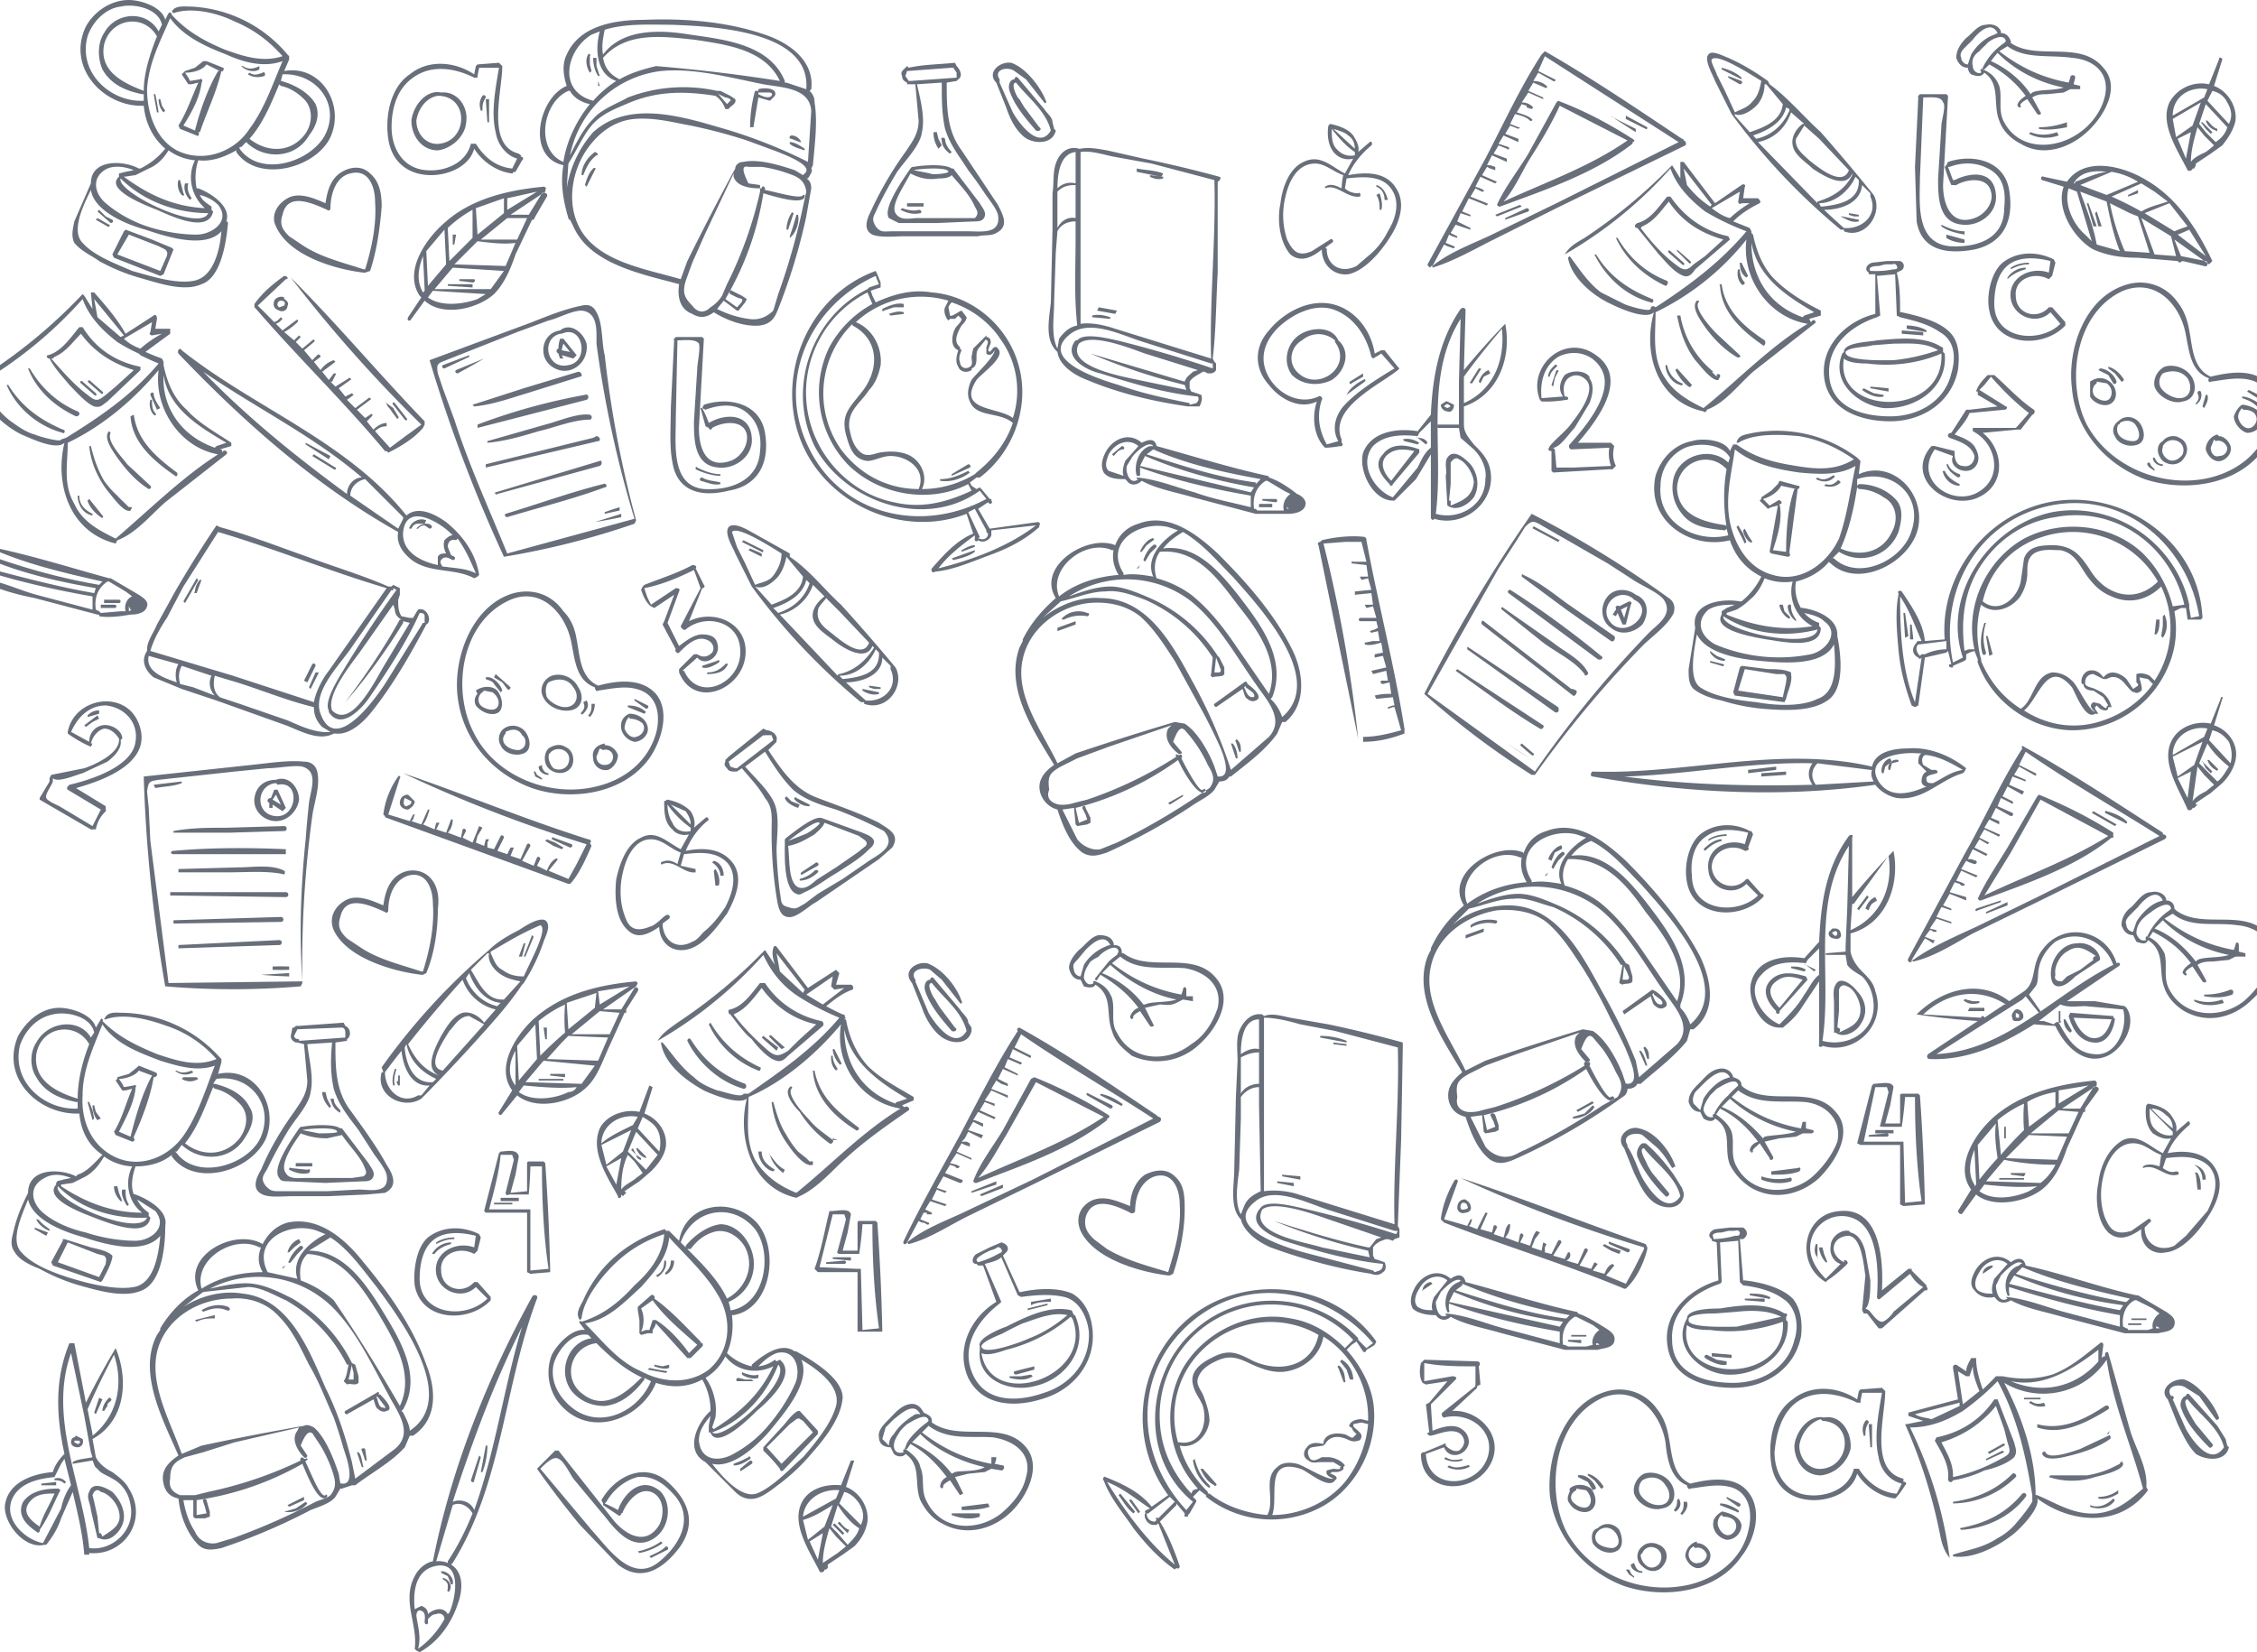 <svg xmlns="http://www.w3.org/2000/svg" preserveAspectRatio="xMidYMid" viewBox="0 0 13660 10000">
  <path d="M13700 2720c-160 220-480 260-720 180-240-90-420-300-440-550-30-240 80-560 340-630 110-30 230 10 300 110 40 50 60 110 70 170 20 100 20 230 130 280 120-30 270-50 350 50 90 120 40 290-30 390zm-80-420c-80-20-160 0-240 10-10 10-20-10-10-20-110-40-120-160-140-260-30-180-180-350-380-270-290 130-350 550-220 810 140 260 470 390 750 320 160-40 310-150 350-320 30-110 10-240-110-270zm60 120-80-50 10-10 80 40c10 10 0 20-10 20zm-10 20c10 10 0 20-10 20-30-30-60-40-90-50v-10c30 0 70 20 100 40zm-90 10c50 10 100 30 110 80s-40 90-90 90c-40-10-80-60-80-100 10-30 30-60 50-70h10zm-30 90c10 30 40 60 70 50s50-50 30-80c-10-20-40-30-70-30a10 10 0 01-10-10c-20 20-30 50-20 70zm-110 250c-40 10-80-30-90-70 0-40 30-80 70-90l10 10c30 0 60 30 70 60 10 40-20 80-60 90zm-30-120-10-10-20 50c0 30 20 60 50 50 30 0 50-20 50-50-10-30-40-50-70-40zm-80-210 20-70h10c10 30-10 60-20 80l-10-10zm-40-20c20-20 20-40 10-60 0-10 10-20 20-10 10 30 0 60-30 80v-10zm-80-10c-60 20-150-30-170-90-10-50 20-100 60-120 60-20 140 10 170 70s10 130-60 140zm30-140c-40-50-100-50-150-30-20 20-30 60-10 90s70 60 110 60c70 0 80-70 50-120zm-150 520v10c-30 0-60-20-60-50h10c10 20 20 40 50 40zm-50 30v10l-30-20c-10-10-20-20-10-30h10l10 20 20 20zm-100-150c-50 20-120 0-140-50-20-30-10-70 20-90 40-40 100-30 130 10s40 110-10 130zm-10-110c-20-40-70-40-100-20a10 10 0 01-10 10c-10 20-10 50 10 70s50 30 80 30c50 0 40-60 20-90zm-90-270-40-50-40-30v-10c40 10 70 40 90 70 10 10 0 20-10 20zm-30 0c0 10-10 20-20 10l-30-50-60-30 10-10c40 0 90 40 100 80zm-30 10c30 30 40 90 0 120s-110 0-130-40v-90c40-30 90-30 130 10zm-90-10v10c-30 20-30 60-10 80s70 40 90 10 10-70-20-90l-60-10zm400 360c20-30 70-40 100-20 50 20 60 80 30 120-30 50-90 50-130 20-40-40-40-100 0-120zm30 110c30 20 70 0 90-30 30-80-80-120-120-50v10c-10 20 0 50 30 70zm410-2050c-10 50-40 100-80 150l-70 50-90 60v10l-10 20h-10c0 10-20 20-30 10-60-120-170-280-110-410 50-90 150-130 240-110l60-150c0-20 20-10 20 0l-50 160c80 30 140 120 130 210zm-50 40-130-140-40 120 40 50 60 60c30-20 60-50 70-90zm-130 150a770 770 0 00 50-40l-60-60-40-50c-20 70-40 140-40 210 20-30 70-50 90-60zm-120 40 30-160-80 40 50 120zm-60-130 100-70 50-140-170 100 20 110zm-20-130 190-110 20-50c-100-20-210 40-210 160zm240-150-30 60 130 140c20-40 20-80-10-130-20-40-50-60-90-70zm-70 190h10l30 30 30 30-10 10-30-30-30-40zm40-10c20 20 30 40 60 50 0 10 0 20-10 10-30-10-50-30-60-60h10zm20 860-10 10-210-150 40 100 150 30c20 10 10 40-10 30l-130-30-20 10-10-10-240-20c-90 0-180-10-270-50-110-60-230-240-180-380l-130-40c-10 0-10-30 10-20l140 30c110-160 350-90 480-10 190 110 310 300 400 490l-10 10zm-210-40-30-120-180-110 80 220 130 10zm-310-30 150 10-70-220-50-20-120-60c20 100 50 200 90 290zm-170-40 140 40c-40-100-60-200-80-300l-160-60c40 110 80 210 100 320zm-70-60 40 40-90-300-50-20c-30 100 30 220 100 280zm-70-310h-10 20a10 10 0 01 0-10c60-20 120-50 190-60-80-10-160 0-200 70zm230-70-190 80 160 60 190-80c-50-30-100-50-160-60zm260 120-80-50-180 80a2150 2150 0 01 180 90c50-30 100-40 160-60l-80-60zm90 70-150 60 180 110a1050 1050 0 01 80-30l-110-140zm120 160a1050 1050 0 01-70 30l170 130-100-160zm-310-220-60 20v-10l60-30v20zm-300 60 50 140h-20l-40-140h10zm50 50 30 90h-20l-20-80 10-10zm-460-410c-60-30-110-80-130-140-40-100 10-220-90-290-20 30-50 20-80 10a60 60 0 01-20-40c-40 0-60-30-70-60 0-50 30-90 60-120 40-30 70-80 120-80 40-10 80 10 90 40v10c30 0 50 20 60 50v10c160 110 420-20 560 150 110 120 0 300-100 390-110 100-270 150-400 70zm-290-630-50 50c-20 20-30 40-20 60 0 20 20 40 40 40l20-60c30-50 80-100 140-120l20-10c-40-80-120 0-150 40zm600 110c-140-20-280 10-390-70l-50 30c130 100 260 160 420 190l10-30c0-20 30-20 30 0l-10 40 40 10v20h-60l-40 20-100 10c-30 0-60 0-90 20l50 90c10 10-10 20-20 10l-60-90c-20 10-50 30-40 40v10h-10l-10-10c0-20 20-40 50-60-60-80-130-140-220-190l-30 30s-20 0-10-10a380 380 0 01 80-110 480 480 0 01 50-40l10-10c-10-60-110 0-120 20a340 340 0 00-40 40c-30 20-50 50-40 90 0 30 30 50 50 40v-10c-10 0 0-20 10-10 50 20 80 50 100 100 20 70-10 150 30 220 90 170 310 170 460 60 70-50 130-130 150-220 30-140-70-220-200-230zm-450-30a570 570 0 00-40 50c90 40 180 110 240 200l10-10c40-20 130-10 190-30-150-30-290-100-400-210zm420 450c-50 10-110 20-170 10v-10c60 0 110-10 170-30v30zm-60 30 10 20c-60 20-120 20-180-10l10-10c50 20 100 20 160 0zm-500 520c60-20 120-90 100-160-20-90-140-80-210-40a10 10 0 01-10 0h-20a680 680 0 01-40-110l10-10 10-20c150-50 340-10 370 170s-30 320-210 360c-160 30-320 10-350-170l-10-330 20-420a10 10 0 01 0-10l10-10h160l10 10-30 540c0 120 50 250 190 200zm-190-700c-10-40-80-30-120-30l-20 490c0 140-30 390 180 410 160 10 330-40 330-230 10-90 0-180-80-230s-170-50-250-20h-10l30 80h10c100-50 240-60 250 90 10 110-100 190-200 180-150-10-150-170-150-280l20-320c0-30 30-120 10-140zm-10 740c40 20 90 40 140 40v20c-50-10-100-20-140-50v-10zm30 60 110 30v20c-40 0-80-10-110-30v-20zm-300 230c20 80 20 160 20 240h10c90 20 220 50 290 120 60 60 60 150 50 230-40 200-220 310-410 310-180 0-380-70-400-270-20-190 140-340 310-380v-240h-40v-10c-30-20-10-50 20-60l90-10h80c30 10 30 50 0 60l-20 10zm-410 600c0 210 190 270 370 270 170 0 330-90 370-260 30-100 20-200-70-250-70-50-160-70-240-90l-20-10-10-250-110 10 20 240-20 10c-150 50-290 160-290 330zm410-640c-10-20-20-10-30-10h-40l-40 10c-10 0-70 0-50 30h10a530 530 0 00 130-10c10 0 30 0 20-20zm270 490a10 10 0 01 10 10v20l10 10c20 210-180 340-370 330-160-20-320-160-250-330l10-10c0-60 160-60 200-70 120-10 280-30 390 40zm-590 70c-60 350 610 360 590-30-140 60-300 80-450 60-20 0-110 0-140-30zm300-90-130 10c-20 10-140 10-160 40-10 60 260 50 290 50 100-10 180-30 270-60-80-50-180-40-270-40zm-60 310v10c-40 10-90-10-130-40l10-10 60 30 60 10zm-80-50 110 10v20l-110-20v-10zm340-330-120-20v-20c40 0 90 10 120 30v10zm-20 20-130-10v-20l130 10v20zm-480-630v-10h-20a3910 3910 0 01-660-700l-100-200c-10-30-70-130-40-160 20-30 90 10 120 20 90 40 170 90 240 140l10 20c110 80 210 200 310 290a11300 11300 0 01 320 380c60 110-50 270-180 220zm-800-1040c-10 10 30 80 30 90l50 100 60 130c40-20 80-30 110-70 30-30 40-70 50-120-80-50-270-170-300-130zm330 150h-10c0 50-20 100-50 130s-90 70-130 50v10l90 100c90-30 190-70 200-170l-100-120zm120 140c-20 90-110 140-200 170l20 20c90-20 160-80 200-170v-10l-20-10zm200 190-90-80-50 80c-10 60 50 100 80 130 40 30 200 170 240 60l-180-190zm200 210c-40 100-180 10-240-30-40-40-110-80-120-140-10-50 20-100 60-130h10l-80-70c-30 90-100 160-200 180l360 370a10 10 0 01 0-10c100-30 170-80 210-160v-10zm20 20c-40 90-130 160-220 160l10 20h10c90-10 220-30 220-150v-10l-20-20zm90 100-50-50c-10 110-130 150-230 150a4420 4420 0 00 120 110c110 10 210-80 160-190v-20zm-70 140h-30l-30-10v-10l60 10v10zm0 20v10c-40 10-70-10-110-30h10l100 20zm-710-850-120-60v-10c40 10 90 30 120 60v10zm-80-20 80 30c10 10 0 20-10 20l-70-40v-10zm-1040 800-380 190c-120 60-240 130-370 170v-10h-10c0 20-20 0-20-10l350-640c110-210 210-430 340-630l20-20c280 160 560 350 830 530a10 10 0 01 10 10c10 0 20 20 10 30l-780 380zm-70-920-40 90 100 50c10 0 0 20-10 10l-90-50-30 50c30 0 60 10 80 30 10 0 0 20-10 10l-70-30-30 50 90 40v10l-90-40-40 60c30 0 50 10 70 30l-10 10-30-10v-10l-30-10-30 50c30 10 70 20 90 40 10 0 0 20-10 10-20-20-50-30-90-40l-30 60 50 20h10l-10 10-50-20-30 50 80 30v20l-90-40-30 50 60 20c10 10 0 20-10 10l-50-20-30 50 80 30v20l-90-40-20 40-10 20h20l30 10v20l-30-10-20-10-30 50 90 40-10 10-90-40-30 60 30 10 20 10v10h-10l-20-10-20-10-30 50 100 40c10 0 0 20-10 10l-100-40-40 80 50 20v10l-60-20-20 50 80 40v10l-90-30-30 50 40 20v10l-30-10-20-10-20 50 50 20c10 0 0 20-10 10l-30-10-20-10-70 130c110-90 260-140 380-200l370-180 740-370-810-520zm-280 910-10-10c50-110 130-210 190-310l170-310 10-10c160 60 310 140 450 230 20 10 10 20 0 20a10 10 0 01 0 10c-230 180-530 280-800 380h-10zm780-400-410-210c-50 110-110 210-180 320-50 80-90 180-160 260 260-120 520-210 750-370zm-90-140 140 70v20l-140-90c-10 0 0-10 0 0zm80-10 130 70s0 20-10 10l-120-60v-20zm-630 550-150 60-10-10 150-60 10 10zm30 10c10 0 20 10 10 20l-140 50v-10l130-60zm-400 610c10-10 30-10 30 10l-10 360a4760 4760 0 01 250-280c40 200-40 430-250 500v110c0 50 30 80 60 120 40 40 70 70 90 120 70 200-130 390-330 330 0 10-20 10-20-10v-380l-90 150-130 130h-10c-120 0-210-180-180-290 50-130 210-150 330-130l80-100c10-230 50-450 180-640zm250 120a4700 4700 0 00-230 290v160c180-80 250-260 230-450zm-100 910c10-60-20-130-70-180l-80-70-10-60h-130v-20h130v-260l10-380c-220 350-100 780-150 1180 140 40 300-50 300-210zm-330-350-20 20-50 50-10 20c-90-10-200-10-270 60-90 110 10 270 120 310l150-180c20-40 40-90 80-120v-160zm-30 140-50-40c-10 0 0-10 0 0 30 0 50 10 60 30l-10 10zm-50 0-80-20-10-10c30-10 70 0 100 20l-10 10zm10 50-160 190a10 10 0 01-10 10 10 10 0 01-10-10c-50-50-100-120-40-180 50-70 140-60 220-30v20zm-190 10c-60 50-20 120 20 160l140-180c-50-10-110-20-160 20zm360 20c40-60 110 10 140 40 40 50 60 130 20 200-30 40-100 90-160 50l-10-180c10-30-10-80 10-110zm20 260v30c70-30 130-50 140-140 0-40-40-120-90-140-10-10-30-10-50 20v130l-10 100h10zm-30-600a30 30 0 01 10 0l40 20c0 30-20 50-40 40-20 0-40-20-40-40l30-20zm10 40 20-10c-10-10-20-20-30-10a20 20 0 00-10 10l20 10zm190-240c10 0 20 0 10 10l-50 80c-10 0-20 0-10-10l50-80zm60 10 10 20-40 20-20 40-10-10c10-30 30-60 60-70zm-850-580c-90 10-160-60-160-150-60 50-130 80-190 30-70-80-80-220-60-310 10-90 50-210 140-250 100-50 170 30 250 70l50-90c-40 10-80 0-110-30-40-40-50-110-40-170l10-10c50 10 110 30 140 70 20 30 40 70 30 100l70-60c10-10 20 10 10 20-60 50-110 110-140 180 110-20 230-20 290 80 60 90 20 210-40 300-50 80-150 200-250 220zm0-840c-20-20-60-30-90-40l130 120c0-30-10-60-40-80zm40 100c-60-40-100-90-140-140 0 40 0 80 20 110 30 40 70 60 120 50v-20zm210 210c-60-70-170-60-260-50l-10 60c20 20 50 30 80 30 10-10 20 10 10 20-80 10-140-80-210-50v-10c30-20 60-10 100 10a360 360 0 01 10-80c-60-20-110-70-170-70-110 0-160 110-180 200-20 80-20 170 10 260 30 60 60 110 150 70l110-70c10-10 30 10 10 20l-40 30a10 10 0 01 10 10c0 90 80 150 180 100l70-60c50-40 90-90 120-150 50-80 80-190 10-270zm-30 80c0-40-20-70-50-80v-10c40 10 60 50 70 90h-20zm-30-40c10 30 20 70 10 100h-10c0-30 0-60-20-90l20-10zm-290 670c140 30 240 160 260 300l40-20h20l80 100 10 10-10 10c-110 90-420 230-340 420v20a10 10 0 01-10 20 510 510 0 01-90 10l-10-10c-60-70-70-180-40-270-100 50-220-10-290-100-90-100-90-230 0-330 90-110 240-190 380-160zm-370 460c60 90 180 150 290 100 10-10 30 10 20 20-30 90-20 180 30 270l70-20c-40-70-20-150 30-210 80-90 210-170 310-230l-80-90a770 770 0 01-50 30l-10-10c-30-130-110-250-240-290-110-30-230 30-310 100-100 90-140 210-60 330zm410-240c80 70 40 190-40 240-80 40-180 30-240-30-60-80-30-190 40-240s200-60 240 30zm-240 200c120 110 330-40 220-190v-10c-60-50-140-50-200 0-70 40-90 140-20 200zm390 40c10-10 20 0 10 10l-110 80c20-40 60-70 100-90zm0-20-70 40c0 10-20 0-10-10l80-50v20zm-880-1180v550c-10 180-10 350-30 520l10 20 10 10v40a40 40 0 01-30 20h-20l-20-10h-10c-30 20-60 30-80 60v40l10 20a1200 1200 0 01 60 20c10 20 0 50-10 70h-70c-210-30-420-80-610-160-80-30-170-90-180-170-80-70-50-200-40-300l10-440v-220c10-60 0-120 20-180s70-110 140-90h10c50-10 100 0 160 10l220 50a7200 7200 0 01 460 110c10 0 10 20-10 30zm-150 1150a10670 10670 0 00 30-10l-320-100c-60-20-320-130-400-60-80 140 270 200 360 220l290 60-10-30a3570 3570 0 01-570-190l570 170c10-30 30-40 50-60zm-820-1110c30-30 70-40 110-30V920c-90 10-110 120-110 220zm110-20c-50 0-80 10-110 40v220c20-40 60-70 110-60v-200zm0 320v-100c-50 0-90 20-110 60l-10 130-10 300c0 90-20 200 20 280l10-60c30-40 60-70 110-80-20-180-10-350-10-530zm-30 580c-210 160 190 280 290 310 140 50 280 80 430 110v10l40-10c10-10 20-20 10-40-200-20-400-80-590-140-90-20-230-100-150-200h10c40-50 190-10 240 0a7260 7260 0 01 580 170v-30h-10l-410-130c-130-40-320-140-440-50zm870-930-380-100-220-40c-60-10-140-40-210-30v1040c70-10 150 10 210 30l580 180c-10-360 30-720 20-1080zm-320-20-150-30v-20c50 10 110 10 160 30l-10 20zm-280 830-110-20 10-20 110 20-10 20zm-30 30-110-10v-10c40-10 80 0 110 10v10zm240-870 80 10v10c-30 10-60 0-80-10v-10zm-760-230c-60-50-90-120-110-180l-60-150c-60-60 20-130 90-120 90 30 180 150 210 230 10 10-10 20-10 10l-110-140-70-50c-40-30-130-10-90 50v20l80 180c40 70 160 230 230 110-30-120-140-200-210-290-40 0 10 100 20 100a910 910 0 00 30 50l90 120c20 10 0 30-20 20-60-70-130-150-160-240-10-30 0-70 30-70 0-10 10-20 20-10l160 190c20 30 50 50 50 80l10 40 10 10c-20 90-140 80-190 40zm-160 410c30 60 70 130-10 170-30 20-80 10-110 20h-450c-50 0-140 10-190-10-60-30-30-100-10-140 60-130 130-250 210-360 40-60 80-110 80-190l-20-220h-50v-10c-20-10-30-20-30-40-10-20 0-30 10-40l10-10 10-10 10 10c90-20 180-20 280-30l10 20c20 20 40 60 10 80l-10 10-60 10c0 150 0 290 90 410l220 330zm-250-770v-30l-20-30h-10l-270 20-10 30 20 30h10l280-20zm-70 310c-20-90-20-180-20-280l-150 10c20 90 50 200 30 290-10 80-100 170-150 240a2540 2540 0 00-120 220c-20 50-40 60-10 110 30 40 50 30 100 30h460c80 0 200 20 180-100-10-40-60-100-80-130a2570 2570 0 00-100-140c-50-80-110-150-140-250zm240 530c-10 30-40 30-60 30l-230 10h-230l-60-30c-40-60 90-240 130-300l10-10h10c50-10 190-20 230 10h10l160 210c10 20 40 50 30 80zm-430-280 100 20c10 10 110 0 110-10 0-30-170-20-210-10zm370 220c-30-70-90-130-140-190-20 20-60 20-80 20-60 10-110 0-170-30-40 80-120 190-90 240s90 30 130 30h350c30-30 10-50 0-70zm-310 0h-100v-20h100v20zm-30 20c20 0 20 20 10 20-40 10-80 0-120-20l10-10c30 10 70 20 100 10zm190-340c-30-20-50-50-50-80-10-20 10-20 20-10 0 30 20 60 40 80l-10 10zm-70-30c-20-30-30-60-30-100h20l10 40 20 40-20 20zm-370 760 20 50v30a720 720 0 00-60 20l10 30 20 40c110-50 220-80 340-60 250 20 470 210 530 460 60 240-40 510-240 660h-20a520 520 0 01-40 30l10 20 30 20 20-10 10 10 50 60h10v10c10 10 0 20-10 20l-10-10-60 40 70 120 290-40c10 0 20 10 10 20v10c-90 80-190 130-300 170s-220 90-330 100c-10 10-30 0-20-20 70-80 150-170 250-210l-40-120c-360 140-790-30-970-370-210-400-20-940 420-1100l10 20zm750 400c-70-110-180-190-300-230a80 80 0 00-20 30l10 50c10 10 60-30 70-30l30 40c0 20-20 40-30 50-30 50-50 100-10 130v10l10 10c-10 20-20 50-10 70 0 30 30 50 60 30 20-10 10-40 10-60l10-50 80-80v10c30 0 30 40 20 50l-10 30 10 10 10-10c10-10 10-20 30-20l10 10c50 50-100 150-130 190-120 190 130 160 220 230 50-150 30-330-70-470zm-160 810 10-10c100-80 180-180 220-300-80-70-220-30-260-130-20-40-10-90 10-130 20-30 140-140 140-180-10 20-30 40-50 20v-40s20-40 0-40a10 10 0 01 0-10l-40 50c-20 20-20 40-20 60 0 30 0 60-30 70a10 10 0 01 0 10c-30 20-70 10-80-20-20-30-10-70 0-100-50-20-40-90-20-130 10-20 40-40 40-60l-20-20-10 10-10 10h-30l-10 10c-20-20-30-60-20-80l20-40a580 580 0 00-560 130c100 40 160 150 150 260-10 50-30 110-70 150-50 80-130 120-120 230 10 50 20 100 60 140s80 20 120 10c60-10 120-10 170 10 80 30 130 130 90 210 110 0 220-30 320-90zm-690-490c110-130 120-320-50-410a10 10 0 01 0-10 590 590 0 00-70 760c120 160 290 240 470 240 50-120-70-200-170-200-50 0-100 30-140 30-90-10-110-90-130-160-30-120 20-160 90-250zm660 570-10-20c-230 120-540 70-730-120a630 630 0 01-110-710c60-110 150-200 260-260l-30-70a680 680 0 00-300 910c90 180 260 320 460 360 170 40 320 0 470-70l-10-20zm-190 490c200-50 420-130 590-260l-270 30v30c-10 30-50 50-80 30a10 10 0 01-20-10v-20c-80 60-160 120-220 200zm250-190-10 10h10c20 10 50 0 50-30l-10-10v-10l-70-130-40 20 70 150zm-1030-530c200 400 680 510 1070 300l-40-50c-330 240-820 70-1000-270-170-350-20-780 320-950l10-10 60-20a460 460 0 01-20-50c-400 180-610 640-400 1050zm1000 590-80 30v-10c20-10 50-30 80-30v10zm0 30c-40 30-90 40-130 50l-10-10 140-50v10zm-210-440c60 0 110-20 170-50l10 10c-50 40-120 60-180 50v-10zm70-20v-10l100-60c10 0 20 10 10 20l-110 50zm-290-980-80 10-10-10c30-10 60-20 90-10v10zm0-40h-60l-60 20c-10 10-10 0-10-10 40-20 90-40 130-30v20zm-560-840c10 10 0 30-20 60h-10c20 10 30 30 30 60l-30 170a3620 3620 0 01-170 560c-20 50-40 90-110 100-90 10-200-30-280-80-40 30-80 40-130 10-80-30-90-110-80-180-220-60-540-120-640-350l-20-40a10 10 0 01-10-10c-30-100-50-210-30-320-230-50-150-410 20-480-20-60-30-130 0-190 80-180 300-210 470-210 240-10 500 10 730 90 150 50 300 160 280 330l-10 10c20 20 30 40 30 70 20 120 0 260-10 380l-10 20zm-720 830c30 40 70 50 110 10a220 220 0 00 70-70l30-70a2430 2430 0 00 200-560v-20h10c0-20 20-10 20 0v10c60 10 220 60 230 30h10c10 70-180 10-250-10a1810 1810 0 01-230 640l70 50c20-20 40-40 30-50l-30-10-40-20c-10-10 0-30 10-20l60 30 30 20-10 20-40 50h-10l-80-60-40 50c60 30 120 50 190 60 60 10 110-10 150-50l30-100a3980 3980 0 00 150-530l20-90c-10-70-50-90-110-110a790 790 0 00-160-40h-80c-40-10-40 20 0 100l70 10v20c-60 0-140-10-160-70v-20l-170 360-80 180-40 110c-20 70-10 100 40 150zm-670-450c120 190 400 230 600 290l40-110a16600 16600 0 01 290-560c0-20 20-40 50-40 90-20 220 20 310 50l50 30 10-10c60-50-140-120-160-130l-190-70a3150 3150 0 00-340-90c-110-20-220-50-340-40-110 10-200 70-270 160-110 140-150 360-50 520zm-80-850c-160 70-200 360-30 430 20-130 80-250 160-350-50-10-100-40-120-80h-10zm140-340c-150 90-210 340 10 400a660 660 0 01 140-120c-120-40-130-190-100-300l-50 20zm170 270c70-40 140-60 220-80a10170 10170 0 01 750 90c-90-190-320-220-520-250-190-20-410-50-550 110 10 60 40 100 100 130zm320-330c-130 0-280-10-410 30-10 50-20 100-10 150 120-160 350-150 530-120 210 30 480 60 570 280v10h10l120 40c30-360-580-380-810-390zm840 520c-10-140-180-140-290-160-200-40-420-100-620-80a640 640 0 00-550 510c40-80 80-160 140-220 50-60 140-90 210-130a940 940 0 01 540-40h20l60 30 30 20c10 30-30 40-40 60h-20c-10-30-30-60-60-80-190-30-360-30-540 50-70 30-150 60-210 130-50 60-90 150-140 230l-10 150c20-130 80-250 160-340 210-190 520-100 760-30a3050 3050 0 01 540 210l20-310zm-570-110 60 70 20-20c10-10-20-20-30-20l-40-20-10-10zm530 350c-30-10-70-20-90-40v-10c30 0 60 20 90 40v10zm-30-50-50-20c-20 0-10-20 0-20 30 0 50 20 60 40h-10zm-180-250-70-20-30 180h-20c0-70 10-150 30-220h20v-10c30-10 120-10 100 40l-30 30zm-10-50h-60v10c20 10 60 30 80 10 10-20-10-20-20-20zM3620 460c-20-30-30-70-30-110h20v50l20 60h-10zm0 30 10 30h-10v-30zm-50-50c-20-30-30-80-10-110 0-10 20 0 10 10v50l10 40-10 10zm30 480c10 0 30 20 10 20-40 30-60 70-80 120h-10c0-60 40-110 80-140zm0 110-50 100-10-10c10-30 20-70 50-100 10-10 20 0 10 10zm1180 400 20-60 20-70h10c10 40-10 110-50 140v-10zm-10-40h-10c0-30 10-70 30-100 0-10 20 0 10 10l-30 90zM3160 970l-40 70a10 10 0 01-10 0l-10 10c-90-10-180-70-230-150-30 110-160 160-260 160-140 0-240-80-260-220-20-130 10-310 130-390 110-90 270-80 390 0l10-50 10-10 130-10 10 10 10 10c0 150-100 480 100 530 10 10 20 10 10 20a10 10 0 01 10 20zm-160-170c-30-120 0-270 20-390h-120l-10 50a10 10 0 01 0 10h-20c-120-60-260-80-370 0-100 70-130 190-130 300 0 130 70 250 210 260 110 10 240-40 270-160h30c50 80 120 140 220 150l30-60c-70-20-120-90-130-160zm-50-60-10-140h20v140h-10zm-30-70h-10c-10-30-10-60 10-90 10-10 20 0 20 10-20 30-20 50-20 80zm-270 240c-100 0-160-90-160-180 10-90 90-190 180-170 100-10 170 90 150 190-10 80-90 150-170 160zm10-330h-10c-70 10-120 80-130 150 0 80 60 150 140 140 170-20 180-280 0-290zm-420 1060-30 10h-10c-170-20-450-100-530-280-30-60 0-130 70-170s160 0 230 30c10-70 30-150 100-190 50-30 120-40 170 10 60 50 70 130 70 200-10 130-30 270-70 390zm30-420c0-90-40-200-150-170-90 20-120 130-120 210 0 10-10 20-20 10-90-40-240-110-270 30-20 60 0 90 40 130l90 60c110 70 240 100 360 140h10c40-130 70-270 60-410zm-840-300v-10c-70 40-150 70-230 60-20 60-20 120-10 170h10c80 30 200 110 170 200a10 10 0 01 10 10c-10 110-40 330-160 370-110 50-270-10-380-40a1180 1180 0 01-240-100c-40-30-110-60-150-110-20-40-10-80 0-130l100-230c0-150 200-140 290-90h10c60-30 110-70 150-120-80-70-120-160-130-260-240 10-470-230-350-480C570 70 670 0 780 0c70 0 200 40 220 120a1120 1120 0 01 20-40c10-10 20 0 20 10 90 100 200 160 320 210 110 40 230 80 350 40-80-90-170-160-290-210-100-50-260-90-370-50l-10-10c20-40 80-30 120-30a810 810 0 01 580 290l10 10v20l-30 70c220-40 370 200 280 400-90 190-440 280-570 90zm-930 550c70 80 210 130 300 170 110 30 260 80 370 60 120-20 160-180 170-300-100 110-340 30-460-10-110-30-310-110-330-240-50 100-120 250-50 320zm150-450c-100 50-80 150-10 210s160 110 250 140 200 50 300 50c90 0 210-80 130-180-30-30-70-50-110-60 10 30 40 50 70 70v20l10 10c-30 140-270 20-340-10-50-20-320-120-230-200v-20l40-10 50-10c-50-20-110-30-160-10zm610 270c-190 0-390-70-530-210-30 80 480 330 530 210zm-360-270-80 40-70 10c150 110 300 180 490 190-80-70-110-190-60-290a320 320 0 01-160-60c-30 50-70 90-120 110zM730 40c-90 10-170 90-200 180-60 220 140 400 340 390v-40h-10c-100-20-190-60-240-150-30-70-30-160 10-220 70-130 260-140 330-10l20-40C960 50 810 20 730 40zm220 180c-80-140-280-110-320 50-30 160 110 230 240 280 0-110 40-230 80-330zm420 110c-130-50-260-110-340-220-60 140-130 270-140 430 0 140 50 300 180 370 160 80 350 10 440-130 90-120 140-270 200-410-110 40-230 10-340-40zm140 510c100 80 240 90 330-20 50-60 60-160 0-220-40-40-90-70-140-80l-10-10c-50 120-100 240-180 330zm200-390-10 40c80 20 170 70 210 140 30 70 0 140-40 190-80 140-270 150-380 40l-30 30h-10v10c120 170 410 90 510-70 110-190-40-390-250-380zm-200-10c30 20 50 10 80 0 10-10 20 10 10 20-30 10-70 10-100-10l10-10zm-50-40h10c30 20 60 20 100 0v20c-30 20-80 10-110-20zm-120 30c-30 130-90 250-130 370h-10c10 10 0 30-10 20l-100-40-10-20c50-80 80-170 120-260l-40 10h-20l-20-30-20-30 10-10 10-10 60-20 50-40h20l100 40c10 0 0 30-10 20zm-90-40c-30 40-90 50-130 50a940 940 0 01 20 30l10 20 60-10c10-10 20 10 10 20-10 90-60 180-110 260l70 30c30-120 80-260 140-360h10l-80-40zM990 680c-20-20-30-50-30-80h10l10 40 20 30-10 10zm-40 0-20-110h10l10 50 10 60h-10zm140 410 10 40 10 40c10 10 0 20-10 10-20-20-30-60-20-90h10zm50 20c-10 30 0 60 20 90l-10 10c-30-30-40-70-30-100h20zm-470 240-80-70 10-10 40 40 40 20c10 10 0 20-10 20zm-20 20-70-40 10-10 70 40c10 0 0 20-10 10zm100 30 10-10 160 60 120 50 10 10-60 150-20 10-280-110-10-20 70-140zm220 240 40-90c0-10 10-20-10-40l-40-20-180-70-70 120 260 100zm-590 980c-150-40-280-150-340-290h10c80 130 190 210 330 270 20 0 10 30 0 20zm-80-450c-20 0-20-20-10-20 80-20 140-110 190-170h20c80 130 200 210 350 240v20l-200 190c-30 20-40 40-80 30-50-20-110-90-150-130-40-50-90-100-120-160zm340 220 60-50 110-100c-130-40-240-110-320-220-50 50-90 110-160 140l-10 10h-10c70 80 140 160 220 220 50 40 60 40 110 0zm-140-80 80 70c10 10 0 20-10 10l-80-70c-10-10 0-20 10-10zm40-10 80 70c10 10 0 20-10 10l-80-70 10-10zm-80 220c-130-60-240-160-290-290h10c70 120 170 210 290 260 20 10 10 30-10 30zm40-740 10 10 50 80-10-100h20c70 80 140 160 190 250l170-110c10-10 20 0 20 20l-10 60h90v30l-150 110a1420 1420 0 00 100 40l10 20v20c20 100 60 200 140 270 70 80 180 140 270 200v20l-70 20h10l10 20v-10c20-10 30 10 20 20l-370 290c-90 80-180 190-290 230l-10 20c-280-70-370-360-310-610-50 50-210-30-260-50-100-50-230-160-250-280v-10c70 80 110 160 200 220 40 30 90 60 130 70 20 10 160 50 160 30l30-10c210-130 400-260 560-450a1570 1570 0 01-110-50l-10-10a1040 1040 0 01-130-70c-90-70-170-150-210-260a2570 2570 0 01-640 520c20-40 70-70 110-100a3170 3170 0 00 530-450zm870 900c-170-100-350-210-380-410-10 200 110 370 310 440l10-10 60-20zm-960 0c0 130-30 250 40 370 50 110 150 160 250 210 200-170 400-370 620-510-230-40-390-280-360-510-150 180-340 340-550 440zm440-570a690 690 0 01 130-90l-60 10c-10 0-20-10-10-20l10-60-170 100c30 30 70 50 100 60zm-260-190 140 120 20-10-180-220 20 110zm360 560-40-90c0-10 10-20 20-10 0 30 20 60 40 90l-20 10zm-30-60c0 30 0 60 20 80 10 10 0 20-10 10-20-20-30-60-20-90h10zm140 460c-130-90-260-200-270-360l20-10c20 160 140 260 260 350 10 10 0 30-10 20zm-150 60c10 10 0 20-10 20-80-50-140-120-190-190-20-30-90-120-50-160l10 10c-30 50 80 160 100 190l140 130zm-160 100 30 30a10 10 0 01 10 0h10l-10 20c-40 20-120-100-140-120-60-80-100-170-110-270h10c20 80 40 140 80 210a560 560 0 00 80 90 550 550 0 00 40 40zm-140 90c-30-20-70-60-80-100l10-10 80 100c10 10 0 20-10 10zm-50-20v10c-60-10-90-70-90-120h10c0 60 40 90 80 110zm360-180h20-20zm-1020 360v10c40-30 80-40 90 20 230 50 450 120 670 180h10l170 100c30 20 60 40 50 70-10 40-60 50-100 50-60 10-130 20-190 10v-10a20 20 0 01-10 0l-380-100c-100-20-220-50-310-100-30 30-70 30-90 0l-10-10c-40 0-90 0-120-40-30-30-20-80 0-110 40-90 140-140 220-70zm70 40-40 30c220 80 440 140 670 180l20-20c-220-50-440-100-650-190zm810 370 20-10a10 10 0 01-10 0l-10-20v30zm-200-10 20 10 10 10 120-10h30c-10-40 10-80 40-90a1120 1120 0 00-40-30l-100-60h-10c-60 40-80 100-70 170zm0-130c-230-40-450-90-660-180l-30 50c230 60 450 120 680 160l10-30zm-700-40-10-10v-10c120 10 240 70 350 100l340 90v-80c-230-40-450-90-670-160v40c10 10-10 20-10 10-30-70 0-160 80-190h10c-30-40-110 50-130 70l-20 60c-10 30 20 110 60 80zm10-210c-70-50-150-10-180 50-20 30-40 70-10 100s60 30 90 30l10-90 90-90zm830 320a10 10 0 01 0 20h-90v-20h90zm-30 30c20 0 20 20 0 20h-80v-20h80zM320 8910c10-40 40-80 70-110-50-230-60-450 30-670h30l70 360a4760 4760 0 01 180-330c80 190 60 440-140 550l20 110c20 40 60 70 100 90 40 30 80 60 100 100 120 190-30 410-240 390v10h-30c-10-130-40-250-70-380l-70 160c-20 60-50 110-90 160h-10c-120 30-250-130-240-240 20-140 170-190 290-200zm370-710a4700 4700 0 00-160 330l30 150v10c150-120 190-310 130-490zM540 9370c140 20 280-110 250-260-10-70-50-130-110-160-30-20-70-30-90-60-20-10-20-30-30-50l-120 20v-10c30-20 80-20 120-30l-10-30-40-220-80-380c-140 390 70 790 110 1180zm-280-30 110-210c10-50 30-100 60-140l-40-160-20 30-30 60-10 20c-90 10-200 30-250 120-70 130 70 260 180 280zm90-330c10 0 20 10 10 20-40 80-70 160-120 230a10 10 0 01-20 10c-60-40-120-100-80-180 50-70 140-80 210-80zm-110 230c20-70 60-130 90-200-50 0-110 0-150 50-50 60 0 110 60 150zm90-290c30-10 50 0 70 20l-10 10c-20-20-40-20-60-20v-10zm10 40h-90v-10l90-10v20zm120-300 40 20c10 30-10 50-30 50s-40-10-40-30 10-30 20-30l10-10zm10 50c10 0 20-10 10-20h-30v10l20 10zm210 290c50 50 90 130 60 200-20 50-80 110-140 80h-10l-40-170c0-30-30-80-10-110 20-70 110-20 140 0zm-110 60 20 90 10 100h10l10 20c60-40 120-70 100-150-10-50-60-110-110-120-20-20-40-10-50 20l10 40zm30-630 20 10-40 90-10-10 30-90zm70 20c-10 10-20 10-20 30l-20 30h-10c0-30 20-60 40-80 10 0 20 10 10 20zm-190-700a1180 1180 0 01-240-100c-50-20-120-50-150-100-30-40-20-80-10-120 20-90 50-160 90-240 0-150 190-150 290-100l10-10c60-20 100-70 150-120-90-60-130-150-140-250-250 10-480-220-370-470 50-90 140-170 250-170 70 0 200 40 220 120l30-50c0-10 20 0 10 10 100 100 210 150 330 200 120 40 240 80 360 30-80-90-180-160-300-200-110-40-260-80-370-40h-10c20-50 70-40 110-40a810 810 0 01 590 270l10 10v20l-20 70c220-50 370 190 290 390-90 200-430 300-570 110a20 20 0 01 0-10c-60 50-140 70-220 70-20 60-30 120-10 170a10 10 0 01 10 0c80 30 200 100 180 190a10 10 0 01 0 10c0 110-20 330-140 380-110 50-270 0-380-30zM320 6140c-100 20-170 100-200 190-50 220 150 390 350 380v-40h-10c-100-20-190-60-240-150-40-60-40-150 0-210 70-130 260-150 330-30l20-30c-20-100-170-130-250-110zm220 180c-80-140-290-110-320 60-20 160 120 230 250 270 0-110 30-230 70-330zm530 660c120 160 410 80 500-80 100-200-50-400-260-370l-20 30h10c80 20 170 60 210 140 40 60 10 130-30 190-80 130-260 150-380 40l-30 40h-10l10 10zm220-400c-50 120-90 240-170 340 100 80 240 80 330-30 50-70 60-160-10-220-40-40-90-70-140-80l-10-10zm-170 280c80-120 130-280 180-410-110 40-230 0-330-30-130-50-270-100-350-220-60 150-120 280-120 430-10 150 50 300 190 370 160 80 340 0 430-140zm-320 200a320 320 0 01-170-60c-30 50-60 90-110 120l-80 40-70 10v10c150 100 310 160 490 160-80-60-110-180-60-280zm-450 120c-30 90 490 310 540 190-200 10-400-50-540-190zm590 150-110-70a200 200 0 00 70 80v20l10 10c-20 130-260 30-340 0-50-20-310-110-230-200v-10c10-20 20-10 40-20l50-10c-50-20-110-30-160 0-100 50-80 150-10 210s170 100 260 120c90 30 200 50 300 50 90 0 200-80 120-180zm30 150c-100 120-340 50-460 10-110-30-310-100-340-230-40 100-110 250-40 320 70 80 210 130 310 160s260 70 370 50c120-20 150-190 160-310zm-360 280-290-100-10-20 70-130v-10h10l160 50c40 10 100 20 130 50v10c-10 50-40 100-60 140l-10 10zm20-160-40-10-180-70-60 120 250 90 40-80c0-20 10-30-10-50zm-330-150c-30-10-70-40-80-70h10l30 30 40 30v10zm-20 30-70-40v-10l80 30-10 20zm490-180c-20-30-40-70-30-100h20c0 30 0 60 20 90l-10 10zm-40-30c-20-20-40-50-40-90h20l10 40 20 50h-10zm70-680-40 10h-20l-20-30-20-30 10-10v-10l70-20 50-40 10-10 100 40c20 10 10 30-10 30-20 120-70 250-120 360v10c10 10 0 20-10 20l-100-40-10-20c50-80 70-170 110-260zm-10 290c30-120 70-260 130-370l-80-30c-20 30-80 50-120 50l20 30 10 20 60-10c10-10 20 10 10 10v10c-10 90-60 180-100 260l70 30zm280-400c30 20 60 10 90 0l10 10c-30 20-80 20-110-10h10zm40 40h80l10 10c-30 20-70 20-100 0l10-10zm-520 260c-20-20-30-60-30-90h10l10 40 30 40-20 10zm-30 0-30-110h10l20 50 10 50-10 10zm390 1300 20-30v-10c60-100 140-180 230-230-100-210 220-380 390-280 30-60 80-110 150-130 190-40 350 100 460 240 150 180 300 390 380 620 60 150 70 330-80 430h-20l-30 70c-80 90-210 160-300 230h-20l-60 20h-10l-30 50c-30 40-100 60-150 80a3630 3630 0 01-540 230c-50 10-100 20-140-20-70-70-110-180-120-280-50-10-80-40-90-90-20-80 30-130 90-170-90-210-250-500-130-730zm630-530h-10c-150-80-400 70-350 250 110-70 240-100 370-100-30-50-30-100-10-150zm340-100c-160-60-400 50-300 250l180 40c-40-120 70-220 170-270l-50-20zm-100 300a630 630 0 01 200 120 10160 10160 0 01 400 640c90-190-30-390-130-560-100-160-220-350-430-360-40 40-50 90-40 160zm660 910c300-200-60-680-200-870-80-100-170-230-280-300l-130 80c200 0 330 180 430 340 110 180 260 410 140 620l-10 10 10 10c20 40 40 80 40 110zm-350 190 20 100 240-180c120-100 10-230-40-330-100-180-190-380-340-530a640 640 0 00-740-110c90-20 180-40 260-30s160 50 240 90a940 940 0 01 360 390l20 10 20 70v40c-20 20-50 0-70 10l-20-20c20-30 20-60 30-100h-10a930 930 0 00-370-390c-70-30-150-80-230-80l-270 30-120 90c110-70 240-100 360-80 280 30 400 340 500 570 70 140 120 290 160 450zm-20-500h30v-40l-10-40v-10l-20 90zm-1080 600c-10 50 10 80 60 100h90l80-20a2430 2430 0 00 560-190c-10-10 10-30 20-10h10c10-10 20 10 0 10v10c30 60 90 220 120 200 10-10 10 0 10 10-50 50-120-130-150-200a1810 1810 0 01-640 220v90l60-10-10-40-10-30c-10-20 20-20 20-10l20 70v30l-30 10h-60l-10-10v-100h-60c10 60 30 130 70 190 20 50 70 80 130 70l100-30a3980 3980 0 00 500-220c20-10 70-20 90-40 40-50 30-90 10-150a790 790 0 00-70-150l-40-60c-20-40-50-20-80 60l40 60c0 10-10 20-20 10-40-40-80-110-40-160a90 90 0 01 10-20l-390 90-190 60-110 30c-70 30-90 60-90 130zm70-150 120-50a16610 16610 0 01 620-120c20-10 40 0 60 10 70 60 120 190 150 280l10 60a10 10 0 01 10 0c90 10 20-180 10-210a3080 3080 0 00-60-190c-50-110-90-220-150-320-50-100-100-210-180-290-70-80-180-120-290-110-190 0-380 110-440 290-70 210 70 450 140 650zm200-840v20c-40 0-70 0-110 20l-10-10 120-30zm-80-30c50-30 110-40 160-20 20 10 10 30-10 20-50-20-90-10-140 10l-10-10zm500 1220 70-20 60-40 10 10c-30 40-90 60-140 50zm120-70-90 40-10-10 100-50v20zm440-650c10-10 20 0 10 10h10c20 20 90 90 40 100-20 10-40 0-50-10-20-10-20-40-30-60l-160 90c-10 0-20-10-10-20l190-110zm40 90c20 10 10-10 0-20l-30-40-10-10v10c10 20 10 60 40 60zm-150 270c20 20 20 60 30 90h-10l-30-90h10zm40-20 10 70h-10l-20-60c-10-10 10-20 20-10zm-410-1180-40 50c-10 10-20 0-10-10 10-30 40-70 70-90 10 0 20 10 10 20l-30 30zm-20-40-30 30h-10c10-40 40-70 70-80l10 20-40 30zm-70 120 20-10-20 20v-10zm800 1870c20-40 60-80 110-90 110-560 330-1110 600-1600 10-20 40-10 30 10-200 530-210 1120-510 1600l-10 10c80 50 70 160 40 240-40 120-120 230-230 290l-20-10-10-10c20-150-80-290 0-440zm650-1510c-170 340-300 690-420 1060 50-20 110 0 130 50 130-360 180-750 290-1110zm-300 1130c-30-50-80-70-120-50l-100 340a140 140 0 01 70 10v-10c60-90 110-190 150-290zm-340 620c10 70 30 130 10 200 70-50 120-110 160-180 0-30-30-40-50-30-20 0-30 10-50 30v20c0 20-20 10-20 0 0-20 10-60-20-70-20-10-30 10-30 30zm-10-40 40-20c30 10 40 30 40 50 20-20 50-30 70-30s40 10 50 30l10-10c40-90 80-320-90-280-120 30-130 160-120 260zm160-230c40 0 80 40 70 80h-10l-20-50-40-20v-10zm10 40c40 10 60 50 40 80 0 10-20 0-10-10v-30a50 50 0 00-30-30v-10zm220-740 10 10-40 140c0 20-20 10-20 0l50-150zm50-60c0 50-10 110-30 160h-10l30-160h10zm300 140 110-110h20l340 430c70 80 190 150 270 20 30-60 30-150-30-190-80-50-160 40-190 110a10 10 0 01-10 10c0 10-10 20-20 10l-90-60v-10l-10-20c80-140 250-230 390-120 140 120 190 260 80 410-100 130-230 210-370 100l-230-240a5890 5890 0 01-260-340zm330 370c100 110 240 320 400 200 130-100 220-260 110-400-60-70-130-130-230-120-80 20-150 80-190 150l-10 10a700 700 0 01 80 40c40-110 150-210 260-110 70 80 50 220-40 280-120 80-220-30-290-120l-200-240c-20-30-60-110-90-120-30-20-80 30-110 60l310 370zm280 130c50-10 100-30 140-60l10 10c-40 30-90 50-140 60l-10-10zm70 30c40-20 70-30 100-60 10 0 20 10 10 20l-100 50-10-10zm370-890c0-60-20-130-50-180-90 50-190 50-280 20-90 220-400 340-580 130-70-80-90-200-50-300 30-60 120-160 200-150l-30-40c-10-10 0-20 10-10 130-40 230-120 320-220 90-80 170-180 180-310-120 40-220 100-310 190-80 80-180 210-190 320l-10 10c-30-40 0-80 20-120 30-70 70-130 110-180 100-120 230-200 380-250a10 10 0 01 10 10h20a2280 2280 0 00 60 60c40-230 320-270 470-110 140 160 90 520-140 560h-10c10 80 0 160-30 230 40 40 100 70 150 80v-10c70-60 180-140 260-80a10 10 0 01 10 0c90 50 280 160 280 280-10 130-120 260-190 340a1180 1180 0 01-190 180c-40 30-100 80-150 90s-90-10-120-40l-180-180c-130-70-50-240 30-310v-10zm-950-270c-20 100 30 190 100 250 170 150 410 40 490-150l-40-20v10c-60 80-140 150-240 160-80 0-150-30-200-90-90-120-20-300 120-320l-20-20c-100-20-190 100-210 180zm540 80c-110-50-200-130-280-210-160 20-210 220-80 310 130 100 260-10 350-100h10zm530-420v10h10c200-40 250-340 140-490-140-170-380-120-450 80l30 30v-10c50-60 130-120 210-130 70 0 130 50 160 100 90 140 30 310-110 370l10 40zm-260-360c90 90 190 190 240 300 110-60 170-190 110-310-40-70-120-120-200-90-60 20-100 60-130 100h-20zm180 270c-70-120-190-230-290-340-10 120-90 210-170 300-100 90-200 200-340 220 110 110 200 230 340 290 130 70 290 80 410-10 140-120 140-320 50-460zm50 380a320 320 0 01-120 130c30 40 50 90 60 150a370 370 0 01 0 90l-20 60 10 10c160-100 280-210 360-380-100 50-220 30-290-60zm-80 460c70 60 490-320 400-410-70 180-210 340-400 410zm270 370c100-40 200-150 280-220 70-80 170-200 200-310 30-120-110-220-210-280 60 140-110 330-190 430-70 80-220 230-350 200 70 90 180 210 270 180zm-350-320c10 110 100 130 190 90 80-40 160-100 220-170 70-80 130-170 170-260 40-80 10-220-110-190-50 20-80 50-110 80a200 200 0 00 100-40l10 10 20-10c110 90-80 260-140 310-40 40-240 240-280 130h-10v-40l10-60c-40 50-70 90-70 150zm210 140 50-20 40-20c0-10 20 0 10 10-30 20-60 40-100 40v-10zm100-20c10 0 20 10 10 20l-60 40c-10 10-10 0-10-10l60-50zm190-200c30-30 60-80 100-100h10l110 120v20l-210 220c-10 10-20 0-20-10a1050 1050 0 00-100-110v-20l110-120zm0 220 190-190-60-70c-20-10-20-20-40-10l-40 30-140 140 90 100zm-140-520c-30 10-70 0-100-20 0-10 0-20 10-10 30 10 60 20 90 10v20zm-40 10 10 10h-100c-10-10 0-20 10-20l40 10h40zm-370-130h-20l-190-210a100 100 0 01-20 40v20h-30l-40 10-10-10v-80l-10-60v-20l80-70c10-10 30 10 20 20 100 70 190 170 280 260v10c10-10 20 10 10 20l-70 70zm40-80c-90-80-200-170-270-270l-70 50c20 40 20 100 0 140l30-10h20l20-60h20c80 50 150 130 200 200l50-50zm-190-440c20-20 30-40 30-70h20c0 30-10 60-40 80-10 10-20 0-10-10zm-50 30-10-10c40-20 50-50 50-90h10c10 40-20 80-50 100zm-50 550 50 10 60 10-10 10-110-20 10-10zm30-10v-10l50 10 40-10v20c-30 10-60 0-90-10zm1130 720 60-150h20l-50 160c80 30 140 120 130 210-10 60-40 110-80 150l-70 50-90 60v20l-10 10h-10c0 20-30 20-30 10-60-120-170-280-110-410 40-90 150-120 240-110zm-230 190 200-110 20-50c-100-10-210 50-220 160zm340-80c-20-30-50-60-90-70l-30 70 130 130c20-40 20-80-10-130zm0 150c-50-30-90-80-130-140l-40 130 40 40 60 70c30-30 60-60 70-100zm-130 150 50-40-60-60-40-50c-20 70-40 140-40 210l90-60zm-120 40 30-160-80 50 50 110zm-60-120 100-80 50-130c-50 30-110 70-180 90l30 120zm150-90 10-10 30 30 30 30-10 10-30-30-30-30zm40-20c20 20 30 40 60 50l-10 20-60-60 10-10zm110-1150v-360h-240l-20-20c40-110 60-230 90-350h10c40 0 110-20 120 20l-20 110-30 110h90v-170a10 10 0 01 10-10h100l10 10a12850 12850 0 01 30 660h-150zm130-20c-30-210-40-420-40-630h-60a2300 2300 0 01-20 180h-110c-10 0-30 0-20-20l40-150 10-40-10-30h-70l-80 320 230 10h20l10 370 100-10zm-170-410-110-10v-10h110v20zm-40 0a10 10 0 01 0 20h-110v-10l110-10zm390 870c40-10 70 10 90 50 20 10 50 20 50 50v10c170 120 430-20 570 150 100 120 0 310-100 400-110 100-270 140-410 60-60-30-100-80-130-140-40-100 10-210-90-280-10 20-50 20-70 0l-20-40c-40 0-70-20-70-60-10-40 30-80 60-110s70-80 120-90zm-90 250c0 40 30 50 60 40-10-10 0-20 10-20 40 30 80 60 90 110 30 70 0 140 40 210 90 180 310 180 450 70 70-60 130-130 150-220 40-140-70-220-200-240-130-10-270 20-390-70l-40 40c130 100 260 160 420 190v-40h30a90 90 0 01-10 40l50 10c10 0 10 30-10 30l-60-10-40 20-100 10-80 20 50 100-20 10-60-90c-20 10-50 30-40 40l-10 10-10-10c0-30 20-50 40-60-60-80-130-150-220-200l-20 30c-10 10-20 0-10-10 10-40 40-70 70-100a480 480 0 01 60-50l10-10c-10-60-110 10-130 20a340 340 0 00-40 40c-20 30-40 60-40 90zm160-70-50 50c90 40 180 110 240 190l20-10c40-10 130 0 180-30-140-30-290-100-390-200zm-230 30 40 40c0-30 10-50 30-70 30-50 80-90 130-120a100 100 0 01 30 0c-40-80-120 0-160 30l-50 50-20 70zm420 450h170v20c-50 20-120 10-170-10v-10zm60-20v-20l160-20 10 20c-60 20-120 20-170 20zm40-800c-80-180 20-370 170-460l-80-220h-30l-10-10c-40 0-20-50 0-60l80-40 70-30c40 10 50 40 30 60l-20 20 100 220h10c90-20 220-30 310 10 70 40 110 120 120 200 30 200-100 370-280 430-170 60-380 60-470-120zm200-780c-20-20-20-10-40 0l-30 10-40 20c-10 10-60 30-30 50a530 530 0 00 120-50c20-10 30-10 20-30zm530 500c-10-90-60-190-150-210s-180-10-260 0l-20-10-100-230c-20 20-60 30-100 40l100 230-10 10c-130 100-230 250-170 410 70 190 270 190 440 130 160-50 280-190 270-370zm-660 110v-20c-20-50 130-110 160-120 120-60 260-130 390-100a10 10 0 01 10 10l10 20a10 10 0 01 10 10c80 190-60 380-250 420-150 40-350-40-330-220zm260-160a1730 1730 0 00-120 60c-20 10-130 50-130 80 10 60 250-30 290-50 80-30 160-80 230-140-90-20-180 20-270 50zm300-30-10-10a950 950 0 01-390 200c-30 10-110 40-150 20 60 360 690 140 550-210zm-380 350h70l60-10 10 10c-40 30-100 20-140 10v-10zm30-30 120-30v20l-110 30c-10 0-20-10-10-20zm220-420c-40 0-80 0-120 20v-20l120-20v20zm-20 20-120 30v-10l120-30v10zm260-630c80-40 160 0 240 30 0-70 30-150 90-190 60-30 130-40 180 10 60 50 60 130 60 200 0 130-30 270-70 390l-20 10h-10c-170-20-450-100-530-270-30-70-10-140 60-180zm20 230 80 60c120 70 240 100 370 140 40-130 80-270 70-410 0-90-40-200-150-170-90 30-120 130-120 210 0 10-20 20-30 10-80-40-230-110-270 30-10 60 10 90 50 130zm70 1440c100 40 210 90 280 180l100-70a790 790 0 01 90-1040c330-310 900-270 1170 110l-10 20a460 460 0 01-50 30c0 10-10 20-20 10l-40-60-30 20-30 30c80 90 140 200 160 310 40 250-90 520-310 640a640 640 0 01-700-60v-10a520 520 0 01-40-30l-20 20-20 20 20 20v10l-40 70-10 10v10c-10 0-30 0-20-10v-10l-50-60v10l-100 100c50 80 90 180 120 270 0 10-10 20-20 10l-10 10c-100-70-180-160-250-250-60-90-140-180-180-290-10 0 0-30 10-20zm1450 30c80-100 130-230 140-350l-40-10-50 10a10 10 0 01 0 10c0 10 50 40 50 60s-10 30-20 30c-30 10-50 0-70-10-50-20-100-20-130 30l-10 10-70 10c-30 10-30 40-10 70 20 20 50 0 70-10h40c30 0 80 20 100 50l-10 10c10 20-30 30-40 30h-30l-10 10h10c10 10 30 10 30 30l-10 10c-40 60-170-60-210-70-220-70-130 170-170 280 160 0 330-70 440-200zm-830 60v10h10c100 80 230 120 350 130 50-90-30-220 60-290 30-30 80-30 120-20s180 100 220 90c-20-10-50-20-40-50l40-10c10 0 50 10 40-10a10 10 0 01 10 0l-50-30h-80c-20 0-50 10-70-10-40-20-30-60-10-80 20-30 60-30 100-20v-10c10-50 70-60 120-50 20 0 50 30 60 20l20-20-10-10-10-10-10-20c-10 0-20-10-10-20 10-20 40-30 70-30l40 10a580 580 0 00-270-510c-20 110-110 190-220 210-50 10-110 0-160-20-90-30-150-90-250-50-50 20-100 50-120 90-30 50 0 80 20 120 20 50 40 110 40 160-10 90-90 170-180 150 30 110 90 200 170 280zm20-810c110-60 160-30 260 20 160 70 350 30 390-160-240-140-550-90-740 130a560 560 0 00-110 520h10c130 20 170-120 140-220-20-50-50-80-60-130-20-80 50-130 110-160zm-80 790a630 630 0 01-90-730c130-220 400-350 650-300 130 20 240 90 330 180l50-50a680 680 0 00-950-40 670 670 0 00-220 540c10 170 80 310 190 430l10-20 30-10zm-70 130 40-50c-320-260-290-770 0-1030 290-270 740-240 1000 40v10l50 50a460 460 0 01 40-30c-290-340-780-420-1120-110s-310 800-10 1120zm-70-50-30-30-130 100a10 10 0 01-10 0c0 30 20 50 50 50l10-10c-10-10 0-20 10-10l100-100zm0 380-100-250-10 10h-20c-30 0-60-40-50-70h10a10 10 0 01 0-20l20-10c-90-60-160-120-260-160 110 180 250 370 410 500zm-220-310-50-70c-10-10 0-20 10-10l50 70-10 10zm-30 0c-40-30-60-70-90-110l10-10 90 110-10 10zm370-330c20 70 40 110 90 160 10 10 0 20-10 10-50-40-80-100-90-160l10-10zm50 60 80 90c10 10-10 20-10 10-40-20-60-50-80-90-10-10 0-10 10-10zm830-620c20 20 30 50 30 80 10 20-10 20-10 10l-30-80c-10-10 0-20 10-10zm10-40c40 20 70 70 70 120h-20l-20-60-40-50 10-10zM6910 2680c40-20 80-30 90 20 220 60 440 130 670 180a10 10 0 01 10 10c60 20 120 60 170 100 30 10 60 40 50 70-10 40-70 50-100 50h-200l-380-100c-100-30-220-50-310-100-30 30-70 30-90 0l-10-10c-40 0-100 0-130-40-20-40-10-80 10-120 40-80 140-130 220-60zm70 40-40 30c220 70 430 140 660 170v10l30-30c-220-40-450-90-650-180zm810 360h20-10l-10-10v-10a60 60 0 00 0 20zm-200 0h10l10 10h120a950 950 0 00 40 0c-10-40 10-80 40-100l-40-20-100-60h-10c-60 40-80 100-70 170zm0-130c-230-40-450-100-660-190l-30 60 670 160 20-30zm-700-50h-10v-10c120 10 240 60 350 90 110 40 220 60 340 90v-70c-230-40-450-90-670-170v50h-20c-20-60 10-160 80-180h20c-30-40-120 50-130 70l-30 50c-10 40 20 120 70 80zm-180-50 90 30c-10-30 0-60 10-90l80-90c-60-50-140-20-180 50-10 30-30 70 0 100zm80-150c10 0 20 10 10 20-30 0-40 20-60 40l-10-10 60-50zm930 320a10 10 0 01 0 20l-80-10v-10h80zm-20 30v20h-80v-20h80zm-910 2720h10c160 120 420-20 560 150 110 130 0 310-100 400a370 370 0 01-410 70c-50-40-100-80-120-150-40-100 10-210-100-280-10 20-40 20-70 10l-20-40c-40 0-60-30-70-70 0-40 30-80 60-110 40-30 70-80 120-90 40 0 80 10 90 50a10 10 0 01 0 10c30 0 50 10 50 50zm-220-20-50 60c-20 20-30 30-20 60 0 20 20 40 40 40l20-70c30-50 80-90 130-110a100 100 0 01 30-10c-40-80-120 0-150 30zm580 270 10-30c0-20 20-20 20 0v40h40v30l-60-10-40 20c-40 20-70 10-100 10l-90 20 50 100c10 10-10 20-20 10l-60-90c-20 10-50 30-40 40l-10 10-10-10c0-20 20-50 50-60-60-80-130-140-230-200l-20 30c0 10-20 0-10-10l80-100a480 480 0 01 50-40l10-20c-10-60-110 10-120 30a340 340 0 00-50 30c-20 30-40 60-40 100 10 30 30 50 60 30-10 0 0-20 10-10 50 20 80 50 100 100 20 70-10 150 30 210 90 180 310 180 450 70 80-50 130-130 160-220 30-140-80-220-200-240-140-10-280 20-390-70l-50 40c130 100 260 160 420 190zm-430-180-50 50c100 40 190 110 250 190h10c40-20 130-10 190-30-150-30-290-110-400-210zm-550 380c290 160 560 350 830 530l10 10c20 0 20 20 10 30l-770 380-390 190c-120 60-240 140-360 170l-10-10c-10 20-30 10-20-10 100-210 220-420 340-640 110-210 220-430 350-630-10-10 0-20 10-20zm-30 120 100 50s0 20-10 10l-100-50-20 50 70 30c10 0 0 20-10 10l-70-30-20 50 80 40v10l-90-40-30 60 60 30c0 10 0 20-10 10l-30-10-30-20-30 50 100 40c0 10 0 20-10 10l-90-40-40 60 60 20c0 10 0 20-10 10l-50-20-30 50 90 40c10 0 0 20-10 10l-90-40-30 50h10l50 20v20l-60-30-30 50 90 30-10 20-80-40-20 40-20 20h30l20 10v20l-30-10-20-10-30 50 90 40v10l-90-40-40 60 40 10 20 10-10 10h-10l-10-10-30-10-30 50 100 40c10 0 10 20-10 20l-100-40-40 70 60 20-10 10-50-20-30 60 90 30-10 10-90-30-30 50 40 20v10h-30v-10h-20l-20 40 50 20c10 0 0 20-10 10l-20-10h-10l-20-10-70 130c110-90 260-140 380-200l380-180 730-370c-260-170-540-330-800-510a2730 2730 0 01-40 80zm100 190 20-10c150 60 310 140 450 230 10 10 0 20-10 20a10 10 0 01 0 10c-230 180-530 280-790 380h-10l-10-10c40-110 120-210 180-310l170-310zm-320 600c260-120 520-210 760-370l-410-210-180 320c-50 80-100 180-170 260zm110 40-150 50v-10l150-60v20zm40 0v20l-130 50-10-10 140-60zm520-550 140 70c10 10 0 20-10 20l-140-80c-10-10 0-20 10-10zm70 0c50 10 90 30 130 60 10 0 0 20-10 10l-120-60v-10zm-2160-30c-140-40-270-150-340-290 0-10 10-20 20-10 80 130 190 220 330 270 10 10 10 30-10 30zm-80-450c-10 0-20-30 0-30 80-20 130-100 180-160h30c80 120 200 200 340 230 10 0 20 20 10 30l-210 180c-20 20-40 40-70 30-50-10-120-90-150-130-50-40-90-100-130-150zm350 220 60-60 110-100c-140-30-250-110-330-220-40 50-90 120-150 150l-20 10c60 80 130 150 210 220 50 40 70 30 120 0zm-150-90 90 70-10 20-90-80 10-10zm50 0 80 70-20 10-70-70c-10-10 0-20 10-10zm-80 210c-130-50-240-150-300-280l10-10c70 120 170 210 300 270 10 0 0 30-10 20zm940 180-70 30 10 10h10c10-10 30 10 20 20-130 90-260 180-380 290-80 70-170 180-280 230l-20 10c-270-60-360-360-300-600-50 40-220-30-260-50-110-60-240-160-260-290h10c60 70 110 150 190 210 40 40 90 60 140 80 20 0 150 50 160 20h30c200-140 390-270 550-460a1560 1560 0 01-250-130c-90-60-160-140-210-250a2570 2570 0 01-640 520c30-50 80-80 120-110a3170 3170 0 00 530-440l60 90c-10-30-20-70-10-100 0-10 10-20 20-10l190 250 170-110 20 20-20 70h90c10 0 20 20 10 30-60 20-110 60-160 100a1420 1420 0 00 100 50c10 0 20 10 10 20a10 10 0 01 10 0l-10 10h10c20 110 60 200 130 280 80 80 180 130 280 190v20zm-830-890 20 110 140 130 10-20-170-220zm410 210-60 10-20-20 10-60-160 110 100 60 130-100zm-20 220c-150 180-350 350-560 440a10 10 0 01 0 10c0 130-20 250 40 370 60 100 150 160 250 200 210-170 400-370 630-510-240-40-400-270-360-510zm20 30c0 210 110 380 310 450a10 10 0 01 10-10l60-20c-170-100-340-220-380-420zm70 610c-130-80-250-200-260-360h10c30 160 140 250 260 340 20 10 0 30-10 20zm-100-400c-20-20-40-60-40-90h10l40 80c10 10-10 20-10 10zm-40-50c0 30 10 50 30 80l-10 10c-30-30-30-60-30-90h10zm0 510c10 10-10 30-20 20-70-50-130-110-180-190-30-30-100-110-60-150 10-10 20 0 10 10-30 40 80 160 110 190 40 50 90 80 140 120zm-160 110 20 20h10a10 10 0 01 10 0v20c-50 20-130-90-150-120-60-80-90-170-100-260h10c20 70 40 140 80 200a560 560 0 00 70 100l50 40zm-140 90c-40-30-70-70-80-110-10 0 0-10 0 0 30 40 50 70 90 90l-10 20zm-50-20-10 10c-50-10-90-70-90-120h20c0 50 30 80 80 110zm350-190 30 10h-30v-10zM3970 4200c90 110 30 290-40 390-160 220-480 260-710 180-250-90-420-300-450-550-30-240 90-560 340-630 120-30 230 10 300 110 50 50 70 110 80 170 20 100 20 230 130 280 110-30 260-50 350 50zm-120-30c-70-20-160 0-230 10-10 10-20-10-20-20-110-40-120-160-140-260-30-180-180-350-370-270-300 130-360 550-220 810 130 260 460 390 740 320 170-40 310-150 360-320 30-110 10-240-120-270zm60 120-70-50v-10l80 40c10 10 0 20-10 20zm0 20-10 10-100-40v-10c40 0 80 10 110 40zm-100 10c50 0 100 30 110 80s-40 90-80 90c-50-10-90-60-80-110 0-20 20-50 50-60zm-30 90c10 30 40 60 70 50 40-10 60-50 40-80-20-20-50-30-80-30v-10c-20 10-30 50-30 70zm-100 250c-50 10-90-30-90-70-10-50 20-80 70-90v10c40 0 70 30 80 60 0 40-30 80-60 90zm-30-120-20-10-20 50c0 30 20 50 50 50s50-20 50-50-30-50-60-40zm-90-210c20-20 20-40 20-70h20c0 30-10 60-30 80l-10-10zm-40-20c20-20 20-40 10-60l20-10c20 30 0 60-20 80-10 10-20 0-10-10zm-70-10c-70 10-150-30-170-100-10-40 10-90 60-110 60-20 130 10 160 70 40 60 20 130-50 140zm20-140c-30-50-90-60-150-30-20 20-20 60-10 90 20 30 70 60 110 60 70 0 90-70 50-120zm-150 520v10c-30 0-60-20-60-50l20-10c0 30 20 50 40 50zm-40 30v10l-40-20-10-30h10l10 20 30 20zm-110-150c-50 20-120 0-140-50-20-30-10-80 20-100 40-30 100-20 130 20s40 110-10 130zm-10-110c-20-40-60-40-100-20v10c-20 20-20 50 0 70s50 30 80 30c50-10 50-70 20-90zm-90-280-30-40-50-30 10-20 90 80c0 10-10 20-20 10zm-30 10-10 10-40-50c-10-20-30-20-50-30v-10c40-10 90 40 100 80zm-30 0c30 40 40 100 10 130-40 30-110 0-140-40-10-20-10-50 10-70l-10-20c40-30 100-30 130 0zm-80 0-10 10c-30 20-30 60-10 80s80 40 100 10 0-70-30-90l-50-10zm390 350c30-20 70-30 100-10 50 20 60 80 40 120-30 50-100 50-140 10-30-30-30-90 0-120zm30 120c40 20 80 0 90-30 30-80-80-120-120-50a10 10 0 01 0 10c0 20 10 50 30 70zm260-2760c40 70 30 180 50 260a6580 6580 0 00 190 1000l-10 20a4830 4830 0 01-790 200 8870 8870 0 01-450-1190l620-230c100-40 200-80 300-100 40-10 70 0 90 40zm-290 50-190 70-430 170c-50 20-60 20-50 80l30 90 70 190c90 280 210 540 320 810l770-210a6710 6710 0 01-230-1060c0-80 10-190-90-200-60 0-150 50-200 60zm230 480-660 170v-20c210-80 430-140 650-180 20-10 30 20 10 30zm-100-180c-70 20-150-30-160-100s30-130 100-140c60-50 140 10 160 80 10 70-30 140-100 160zm-50-220h-10c-120 30-80 220 50 190 130-20 90-250-40-190zm70 150-70-20 10 20h-20a190 190 0 01-10-30c-20-10-10-30 0-30a180 180 0 01 10-60h20l80 100-20 20zm-60-90a180 180 0 00-10 40l50 10-40-50zm100 200-320 100c-100 30-210 70-320 80l-10-10 310-100 330-100c20 0 30 30 10 30zm-740-20c-10 0-20-10-10-20l170-70a4780 4780 0 01-160 90zm-80-30c-10 0-20-10-10-20l160-60v10l-150 70zm250 580 650-160 20-10c20 0 30 30 10 30l-680 160v-20zm60 170 630-190c10-10 20 20 0 30l-620 170c-10 10-20-10-10-10zm60 130c200-60 390-130 590-180 20-10 30 20 10 20-190 70-390 120-590 180-10 0-20-10-10-20zm540 50 160-50v20a2920 2920 0 01-160 30zm150-70-90 20v-10a1340 1340 0 01 90-30v20zm-180-550c-100 0-220 50-310 70-100 30-200 60-310 70v-10l350-100c80-20 190-70 270-60 20 10 10 30 0 30zm-2470-420c440 350 1000 550 1360 1000 70-60 170-10 240 40 100 80 180 190 200 320l-10 10-20 10c-130-70-300-20-410-140-40-40-60-90-50-140-500-280-940-670-1330-1080-10-20 10-40 20-20zm1580 1310h10c70 10 130 10 190 40-30-70-60-140-110-210l-10 10c-30-10-50 10-50 40l20 50a120 120 0 01 20 10c10 10 0 20-10 20-20-10-50-30-70 0-10 10 0 30 10 40zm-30-10v-50c10-20 30-20 50-20-10-20-20-50-10-80 10-10 30-30 50-30l-10-10c-70-70-270-190-290-10-10 120 110 180 210 200zm-530-420 290 200 30-60v-10l-230-230c-50 10-90 50-90 100zm-20-10c0-50 40-100 90-100-290-250-640-420-960-640 270 280 570 520 870 740zm-110-210-140-90v-10l150 80-10 20zm-90-30 130 80c10 0 0 20-10 10l-130-80 10-10zm680 400-10 20h-40c-20 0-30 10-40 30-10 0-20 0-10-10 10-30 60-60 100-40zm30 30c10 10 0 20-10 20l-30-20a50 50 0 00-40 20h-10c20-30 70-40 90-20zM890 3930c0-50 40-100 60-150l110-200a7200 7200 0 01 250-400l20 10c180 50 360 120 530 180 160 60 330 110 490 180h20l10-10 40 20v40l-10 30c0 40 0 70 20 100l50 10h20a1190 1190 0 01 30-50c30-10 50 10 60 30s10 50-10 60c-100 190-210 380-340 540-50 60-130 130-210 120h-10c-90 50-210-20-290-50l-420-150-210-70-170-70c-50-40-80-100-40-160v-10zm430-710-210 330-100 190c-40 60-80 130-100 200l500 150 490 160c10-60 50-140 90-190l350-500c-340-100-680-240-1020-340zm1120 540v10a3570 3570 0 01-350 480c120-160 230-320 330-500h10c-20-10-40-30-40-60a10670 10670 0 00-10-30l-190 270c-40 60-220 270-180 370 120 120 270-200 320-280l150-250-40-10zm-110 380 230-370h10v-40c0-20-20-20-30-20-80 180-200 360-310 520-50 70-170 190-240 80v-10c-30-50 50-180 80-230a7260 7260 0 01 330-500l-20-10c0 10 0 20-10 10l-250 360c-70 100-230 260-180 390 90 250 330-90 390-180zm-1010 70 10 10 120 40 290 100c70 30 170 80 260 70l-50-30c-40-40-50-80-50-120-170-40-330-110-500-160l-100-30c-10 40-10 90 20 120zm-230-70 80 20 130 50c-30-30-40-80-20-120l-180-60c-20 40-20 70-10 110zm-20-10c-10-30-10-80 10-110l-180-50c-20 90 80 130 170 160zm810 40-10-10 40-90h20l-50 100zm-20-40-20-10 50-100c10-10 20 0 20 10l-50 100zm-670-540c-10 0-20 0-10-10 0-20 10-50 30-70h10l-30 80zm-70 60-10-10 80-140 10 10-80 140zm1190 2840h10l-10-30a3910 3910 0 01 650-710c50-50 120-90 180-120 30-20 120-80 160-60 40 30 0 100-10 130-30 90-70 170-120 250l-10 10c-80 120-180 230-270 330a11300 11300 0 01-340 360c-110 70-280-20-240-160zm860-580c40-90 150-290 100-310a1920 1920 0 00-180 90l-120 70v10c20 40 30 80 70 100 40 30 80 40 130 40zm-120 140 100-110c-50-10-90-20-130-50s-70-80-60-120h-10l-100 100c50 80 90 180 190 180h10zm-40 40 20-20c-100-10-160-100-190-180l-20 30c30 80 100 150 190 170zm-160 200 80-90-90-50c-60 0-90 60-120 90-30 50-150 220-40 240l170-190zm-190 220c-100-40-20-180 10-240 30-50 70-120 130-140 50-10 100 20 130 60l70-80c-90-20-170-90-200-180a7540 7540 0 00-330 390c40 90 100 160 190 190zm-40 40 20-20c-90-40-160-110-180-210l-10 20v10c10 90 50 210 170 200zm-70 80 50-60c-110 10-160-110-170-210a4390 4390 0 00-100 130c0 110 100 200 200 140h20zm-130-60h-10l-10-20 10-10v-30h10v60zm-30 0h-10c-10-30 0-70 10-100h10c-10 30-20 70-10 100zm780-860h10l-20 80h-20l30-80zm50-50 10 10-50 120h-10l50-130zm-710 2120c-10-90 10-230 80-290 90-70 210-70 310-20l10 20-20 80-20 20c-90-50-210 0-200 100 0 110 130 150 200 70h20l80 90v20c-130 140-420 130-460-90zm370 10c-80 80-220 30-240-80-20-130 120-200 230-160l10-70c-80-20-180-30-250 20s-90 150-90 240c0 220 280 250 410 120l-70-70zm-260-210c20-30 60-60 110-60v10c-40 10-80 30-100 60-10 0-20 0-10-10zm20-60c30-20 70-30 110-30v10c-40 0-70 10-110 30v-10zm-220-2230c50-30 120-30 170 10 60 50 70 130 60 200 0 130-20 270-70 390l-20 10h-10c-170-20-450-100-530-270-30-70 0-140 70-180s160 0 230 30c10-70 30-150 100-190zm-90 230c-90-40-240-110-270 30-20 60 0 90 40 130l90 60c110 70 240 100 360 140h10c40-130 70-270 60-410 0-90-40-200-150-170-90 30-120 130-120 210 0 10-10 20-20 10zm1020-450 110 40c10 10 0 20-10 20l-110-50s0-20 10-10zm50 70-50-20-50-30 10-10 50 20 50 30-10 10zm-930-330 40 40c0 20-20 40-40 50-30 0-50-20-50-40 0-30 20-50 50-50zm-10 70c20-10 30-10 30-30l-40-20c-10 20-10 50 10 50zm1120 240c-30 70-70 160-120 220l-10 10h-10l-1100-400a10 10 0 01-10-10l-10-10c10-80 40-160 90-230 0-10 20 0 10 10l-70 220 130 40 10-20 10-20h10l-10 30-10 10 60 20 40-90h10c-10 30-20 70-40 90l70 30 10-40h20l-20 40 60 20 30-80h10c0 30-10 60-30 80l80 30 10-50c10-10 20 0 20 10l-20 40 60 30 40-100 20 10-30 50-10 40 50 20 10-40h20l-10 20v30l40 10 40-80c10-10 20 0 20 10l-40 80 60 20 20-40h20l-20 50 60 20 40-90c10-10 20 0 20 10l-50 90 70 30 20-50c10-10 20 0 20 10l-20 40 60 30c10-30 30-60 50-70 10-10 20 0 10 10l-50 60 120 50 50-90 60-120a8500 8500 0 01-1110-430c380 130 740 280 1120 400 20 0 20 20 10 20l10 20zm-450 1510-90 110c-10 20-30 0-20-10l80-130c-110-150 40-360 150-450 170-140 380-190 600-210l10 10-10 20-200 140a2980 2980 0 01 110 0l80-130c10-10 30 0 20 20l-70 110v20h-10l-100 220c-40 90-70 180-140 240-100 90-300 130-410 40zm-10-70v-200c-40 70-50 150 0 210v10-20zm320 50c20 0 40-10 50-30-100 10-210 0-320-10l-30 40c80 60 220 40 300 0zm-200-410-110 130 10 210 110-130-10-210zm180-120a720 720 0 00-160 100l10 210a2160 2160 0 01 150-140 940 940 0 01 0-170zm10-10 10 160 160-130 10-90-180 60zm380-100-190 30 10 80 180-110zm-120 290 60-130-120-10-170 140h230zm-70 160 60-140-240-10-40 40-90 100 310 10zm-330 0-110 130 340 10 80-110-310-30zm130 100-90-10v-10h90v20zm-10 10v10h-150v-10h150zm-110-240-10-70h20v70h-10zm840-540c-90 10-150-60-150-140-60 40-130 80-190 20-80-70-80-220-70-310 20-90 60-210 150-250 90-50 160 30 240 70l50-90c-30 10-80 0-100-30-50-40-50-110-50-170l20-10c50 10 100 30 140 70 20 30 30 70 20 100l70-60c10-10 30 10 10 20-60 50-100 110-130 180 100-20 220-20 290 80 60 90 10 210-40 300-60 80-150 210-260 220zm10-840-90-40 120 120c0-30-10-50-30-80zm30 100a580 580 0 01-140-140c0 40 10 80 30 110 20 50 70 60 110 50a230 230 0 00 0-20zm220 210c-70-70-170-60-260-50l-20 70 90 20v20c-70 10-130-80-200-50-10 10-10-10-10-10 40-20 70-10 100 10l20-70c-60-20-110-80-180-80-100 0-150 110-170 200-20 80-20 180 10 260 20 60 50 110 150 70 40-10 70-50 100-70 20-10 30 10 20 20l-40 30a10 10 0 01 0 10c10 100 90 150 180 100 30-10 50-40 70-60 50-40 90-90 130-150 40-80 80-190 10-270zm-40 80c0-30-20-60-50-80l10-10c40 10 60 50 60 90h-20zm-30-40c20 30 30 70 20 100h-20l-10-90 10-10zm160-610-30 20h-10c-20 0-40 0-50-20-10-10-20-20-10-40v-10l10-10 10-10 210-170 20 10c30 0 70 30 60 60v10l-50 50c80 120 160 240 300 290 130 50 250 90 370 150 60 40 130 70 80 150l-80 70-190 130-190 130c-40 20-100 80-150 90-70 10-80-60-90-120a2480 2480 0 01-30-400c0-80 10-140-40-200-40-70-90-120-140-180zm190-170-10-30h-40a10 10 0 01-10 0l-210 160 10 30 30 10h10l220-170zm10 390c30 80 10 200 10 280a2540 2540 0 00 20 250c10 50 0 80 50 90 50 20 60 0 100-20l80-60 150-90 160-110c60-40 170-90 90-180a2560 2560 0 00-290-130c-100-30-190-60-260-120-70-70-120-150-170-230l-120 90c60 70 150 150 180 230zm70-50 30 30 50 20-10 20c-30-10-70-30-80-60l10-10zm-10 260 10-10c40-30 150-120 200-120h10l250 90c20 10 60 20 70 50 0 30-20 40-40 60-50 50-120 90-180 130-70 40-130 90-200 120-20 10-30 20-50 10-80-30-70-240-70-320v-10zm80 290c50 20 90-30 120-50l110-70 130-90 50-40c20-30-20-40-40-60l-210-80c-10 30-50 60-60 70-50 30-100 60-160 70 10 80 0 220 60 250zm-60-280 100-40c10 0 100-60 90-70-20-20-150 80-190 110zm180 150-90 50c-10 10-20 0-10-10l90-60c10 0 20 10 10 20zm-20 30c10-10 30 0 20 10-30 30-70 50-110 50v-10c40-10 70-30 90-50zm-30-390c-30 0-60-10-90-40-10-10 10-20 10-10l80 40v10zM3740 7240c-60-110-170-270-110-410 40-80 150-120 240-100l60-160 20 10-50 160c80 30 140 110 130 200-10 60-50 110-90 150l-70 60-90 60 10 10-20 20-10-10v10c0 10-20 20-20 0zm-10-70 30-160-90 50 60 110zm-60-120 100-80 50-130-180 90 30 120zm-30-140v10c60-50 130-80 190-110l30-50c-100-20-210 40-220 150zm340-70c-20-40-60-60-90-80l-30 70 130 140c10-40 10-90-10-130zm0 150-130-140-50 120 50 50 60 60 70-90zm-130 140a770 770 0 00 40-30l-50-70-40-40c-30 60-40 130-40 210 20-30 70-50 90-70zm-30-170 10-10 20 40 30 20v10c-20 0-30-20-30-30l-30-30zm40-10 50 50v10c-30-10-50-30-60-60h10zm-920 390-10-10 90-350 10-10c30 0 100-20 110 30l-20 110-30 110 100-10v-170a10 10 0 01 10-10h90l10 10a12840 12840 0 01 30 660l-120 10-20-10v-360h-250zm250-20h20v370l110-10c-30-200-40-420-40-620h-70a2300 2300 0 01-10 170h-120c-10 10-20 0-20-10l40-160 10-40-10-30h-70c-10 110-40 220-70 330h230zm-200-40h110a10 10 0 01 0 10h-110v-10zm40-30h110v20h-110v-20zm-1230-940h-10c-20-10-30-20-30-40l10-50h10l10-10a10 10 0 01 10 0l280-20 10 20c30 10 40 60 10 80v10l-70 10c0 150 0 290 90 410 80 110 160 220 220 330 40 60 70 130-10 170l-110 10-230 10h-220c-50 0-140 10-180-10-70-30-40-100-10-150 50-120 120-240 200-350 40-60 80-110 80-190l-20-220-40-10zm290-30v-30c0-20-10-30-20-30h-10l-260 10-20 40c0 10 10 20 30 20v10l280-20zm-210 330c-10 80-100 170-140 240a2550 2550 0 00-120 220c-20 40-50 60-10 110 30 30 40 30 90 30h280l190-10c70 0 190 30 170-90-10-40-60-100-80-130l-90-140c-60-80-120-150-150-250-20-90-20-180-10-280l-150 10c10 90 40 200 20 290zm180 220h10l160 210c10 20 40 50 30 80s-40 30-60 30l-230 10-230-10c-20 0-40 0-50-20-50-60 80-240 120-300l10-10h10c50-10 190-20 230 10zm-240 30c-50 70-130 190-90 240 20 40 80 30 120 30h280l70-10c30-20 10-40 0-70-30-60-90-120-130-180l-90 20c-60 0-110-10-160-30zm10-20 100 20c10 0 120 0 110-10 0-30-170-20-210-10zm60 220h-100v-20h100v20zm-30 20c20-10 20 10 10 20-40 10-80 0-120-20 0 0 0-20 10-10l100 10zm190-350c-30-20-40-40-50-80h20c0 30 20 50 40 70 0 10 0 20-10 10zm-60-30c-20-20-40-60-40-90h20l10 40 20 40c10 10-10 20-10 10zM870 4700l650-70c100-10 220-30 320-20 40 0 70 20 80 60 20 90-20 190-30 270a6570 6570 0 00-60 1010l-10 20a4830 4830 0 01-820 0 8870 8870 0 01-130-1270zm30 190 10 200 110 860 800-10h10c-20-290-10-570 20-860a6550 6550 0 01 20-220c10-80 60-190-40-220-50-10-150 10-210 10l-200 20-460 50c-60 10-60 10-70 70l10 100zm30-140 170-20v10c-50 20-110 20-160 30l-10-20zm70 50zm30 600h700c20 0 20 30 0 30l-700-10v-20zm20 170 650-20c20 0 20 30 0 30l-650 10v-20zm30 150 610-30c20 0 20 30 0 30l-610 20v-20zm500 180 170-10v20a2910 2910 0 01-170-10zm170-30a1340 1340 0 01-100 0v-20a1340 1340 0 01 100 0v20zm-80-900c-70 0-140-60-130-140 10-70 60-110 130-110 80-30 140 50 140 120-10 70-70 130-140 130zm10-220-10-10c-120 10-130 190 0 200s150-220 10-190zm30 160-60-40a190 190 0 00 0 20h-20v-30c-20-10-10-30 10-30l20-50h20l50 110-20 20zm-40-100-20 30 50 30-30-60zm-230 440c90 0 200-20 280 20 10 10 0 30-10 20-100-20-220-10-320-10h-310v-20l360-10zm-390-100c220-20 450-20 680-10v30h-680c-20 0-20-20 0-20zm670-120-330 10h-340v-10c110-20 210-20 320-20l350-10c20 0 20 30 0 30zM550 4520a730 730 0 01-140-80v-10c40-210 350-260 430-50 90 230-200 340-380 390l180 110v20a10 10 0 01 0 10c-30 30-50 60-60 110h-20a10 10 0 01-10 0l-310-180v-10l60-100v-20l10-20 200-40c60-20 220-90 210-180-20-30-50-60-90-60-40 10-70 50-80 90h10l-10 20zm70-130c50-10 120 30 120 80l-10 10c10 50-40 100-80 130l-150 70c-40 10-150 60-180 30v20c-10 30-50 80-40 100s60 40 80 50l200 120 50-100-200-120c-10-10 0-20 10-30 130-30 380-110 400-260 20-120-70-210-180-220-100 0-170 70-210 160l110 60c0-50 30-90 80-100zm-110 0 80-60 10 20-40 20-40 30-10-10zm20-50v-10c20-20 40-30 70-30v20l-70 20zm1160-2460c-30-10-40-30-30-60 10-20 40-30 60-20v10c20 10 30 30 20 40 0 30-30 40-50 30zm10-60c-20 0-30 30-10 40l30-10c10-20 0-30-20-30zm60-140c280 280 530 580 810 870v20l-10 20c-50 60-130 110-210 150l-10-10a10 10 0 01-10 0c-250-300-530-570-780-860l-10-10v-20c50-70 110-120 180-170 20 0 30 20 10 20l-170 160a4880 4880 0 01 100 100l20-10 20-20 10 10-20 20-20 10 40 40 80-60c10-10 20 0 10 10a360 360 0 01-80 60l60 50 30-30 10 10-30 30 40 40 60-50c10-10 20 0 10 10l-60 50 50 60 30-30c10-10 20 0 20 10l-40 30 40 50c20-30 50-50 80-60l10 10-40 30-40 30 40 50 30-40c10 0 20 0 10 10l-10 20-10 20h-10l30 30 80-50c10-10 20 10 10 10l-70 50 40 50 40-20 10 10-40 30 50 50 80-60c10-10 20 10 10 10l-80 60 50 50 30-20c10-10 20 0 10 10l-30 30 40 50c20-20 50-40 80-40v20c-30 0-50 10-70 30l90 100 80-60 110-80a8500 8500 0 01-790-890zm630 760 70 90c10 10 0 20-10 10l-70-90c-10-10 0-20 10-10zm10 90-30-40c-10-20-30-30-30-50-10 0 0-10 0 0l40 30 30 50c10 10-10 20-10 10zm880-1360c10-10 40 0 30 20l-70 120-10 20h-10l-100 210c-30 90-70 180-130 240-100 90-310 140-420 40l-80 110c-10 20-30 10-20-10l80-120-10-10c-100-150 40-350 160-450 160-140 380-190 590-210 10 0 20 10 10 20a10 10 0 01 0 10l-210 140a2980 2980 0 01 110 0l80-130zm-710 580-10-200c-30 80-40 150 0 220l10-10v-10zm490-140 60-140c-70 10-150 0-230-10l-40 40-100 100 310 10zm-90 140 80-110-310-20-110 130h340zm-80 60 50-30-320-20-30 40c80 60 220 40 300 10zm-200-420-110 130 10 210 110-130-10-210zm170-120a720 720 0 00-150 110l10 200 140-140v-170zm20-10 10 160 160-130v-90l-170 60zm370-100-180 40v70l180-110zm-180 160-160 130h220l60-130h-120zm-330 160v-60h20l-10 60h-10zm-30 240h150v20l-150-10v-10zm70-20v-10h90c10 10 0 20-10 20l-80-10zm1120 1840c100-40 200-70 290-120 20 0 30 10 20 20l50 100c10 10 0 20-10 20l-80 200c160-80 370 20 340 220s-310 310-400 90v-20l90-90h20c30 20 60 20 90-10 20-30 0-70-40-80-60-20-120 40-160 80-10 10-30-10-20-20l-80-150 10-20 60-160-120 80-20-10c0 10 0 10 0 0-30-20-50-70-60-100l10-20 10-10zm0 20a640 640 0 00 20 60l20 40 150-100c10 0 30 0 20 20l-70 190 70 140c40-30 90-70 140-70 40 0 80 10 90 50 30 80-70 150-120 90l-90 80h10c90 200 350 70 340-120 0-180-210-230-330-130-10 10-30-10-30-20l120-230-40-110c-100 50-200 90-300 110zm450 450c-30 20-70 40-100 30v-10l90-30c10-10 20 0 10 10zm-70 60c50 0 80-20 110-50 10-10 20 0 10 10-20 40-70 50-120 50v-10zm-20-1620c150-50 340-10 370 170s-40 320-220 350c-160 40-310 10-340-170-20-100-10-220-10-330l20-410a10 10 0 01 0-10l10-10h160l10 10-30 540c0 120 40 250 190 200 60-20 110-90 100-160-20-90-140-80-210-40a10 10 0 01-20 0l-20-10-30-110h10l10-20zm30 110c100-60 250-60 260 90 10 110-100 190-200 180-150-10-150-170-150-280l20-320c0-30 20-120 10-150-20-30-90-20-130-20l-10 480c0 150-30 400 170 420 160 10 330-50 340-230 10-90-10-180-90-240-70-50-160-40-240-10l-20-10a700 700 0 01 40 90zm70 370c-40 10-80-10-120-20-10-10 0-20 10-20 30 20 70 20 110 30v10zm0-50c-50 0-110-20-150-40 0-10 0-20 10-10 40 20 90 40 140 40v10zm870 1380v-10h-20a3910 3910 0 01-660-700l-100-200c-10-30-70-120-40-160 30-30 100 10 120 20l250 140v20c120 80 210 200 310 290a11290 11290 0 01 330 380c60 110-50 270-190 220zm-800-1040 30 90 50 100 60 130c50-20 90-20 120-70 20-30 40-70 40-120-80-50-270-170-300-130zm330 150c-10 50-30 100-60 130s-80 70-130 50l10 10 90 100c80-30 180-70 190-170l-100-120zm120 140c-20 90-110 140-200 170l30 30c90-30 160-90 190-180l-20-20zm200 190-80-80c-20 30-50 50-50 80-10 60 40 100 80 130s190 170 230 60l-180-190zm200 210c-40 100-180 10-230-30s-120-80-130-140c-10-50 30-100 70-130l-70-70c-30 90-110 160-200 180l350 370a10 10 0 01 10-10c90-20 160-80 210-160l-10-10zm20 20c-40 90-120 160-220 160l20 20c100-10 220-30 220-150v-10l-20-20zm90 100-50-50c0 110-130 150-220 150a4390 4390 0 00 120 110c110 10 200-80 150-190v-20zm-60 140h-40l-30-10v-10l70 10v10zm-10 20v10c-30 10-70 0-100-20v-10l100 20zm-710-850-120-60 10-10 120 60s0 20-10 10zm-70-20 70 30v20l-80-40 10-10zm1150 2780 90 120c20 10 0 30-20 20-60-70-130-150-160-240-10-30 0-70 30-70 0-10 10-20 20-10l160 190c20 30 50 50 50 80l20 30v20c-20 90-130 80-190 30-50-40-90-110-110-170l-60-150c-60-70 20-130 90-120 90 30 180 140 210 230 10 10-10 20-10 10l-110-140-70-60c-40-20-130 0-90 60a10 10 0 01 0 10l80 190c40 70 160 230 230 110-30-120-140-200-210-290-40 0 10 90 20 100a910 910 0 00 30 50zm1060-2800c20-60 70-110 140-130 180-70 350 60 480 180 170 170 340 360 450 580 70 140 90 330-40 440h-20l-30 70c-70 100-180 180-280 260h-10c-10 20-30 30-60 30l-30 50c-30 40-100 70-140 100a3620 3620 0 01-510 280c-60 20-100 30-150 0-80-60-120-170-150-260-40-10-80-40-100-90-30-80 20-140 80-180-120-200-300-460-210-710l20-40v-10c50-100 120-180 200-250-120-190 190-390 360-320zm-10 30h-10c-160-70-390 110-320 280 100-80 230-120 360-130-30-50-40-100-30-150zm330-140c-170-40-390 90-270 280v10c60-10 120 0 180 10-50-110 50-220 150-280l-60-20zm-70 310a630 630 0 01 210 100c100 80 180 180 250 280l220 320c70-200-70-390-190-540-120-160-250-340-470-320-30 40-40 100-20 160zm760 840c270-230-140-670-300-850-90-90-180-200-300-270-50 30-90 60-120 100 200-30 350 150 460 290 130 170 290 380 200 610l-10 10 10 10c30 30 50 70 60 100zm-1410 440c-20 50 10 80 60 90a220 220 0 00 90-10l80-20a2430 2430 0 00 540-260c-10-10 0-20 10-10h10c10-10 20 10 10 20 30 60 110 210 130 190 10-10 20 0 20 10-40 50-140-120-170-190a1810 1810 0 01-620 290l20 90 50-20-10-30-20-40c0-10 20-20 20 0l30 60v30l-20 10-60 10-10-10-10-100-70 10 90 180c30 40 90 70 140 60l100-40a3980 3980 0 00 470-270l90-60c40-50 20-90-10-140a790 790 0 00-130-200c-30-40-50-20-80 60l50 60c10 10-10 20-20 10-40-30-90-90-60-150l20-20-380 130-190 70-100 50c-70 40-80 60-70 140zm-160-790c-50 220 120 440 210 630l110-60a16640 16640 0 01 600-190l60 10c80 50 150 180 180 260l20 60h10c90 0 0-190-10-210a3080 3080 0 00-90-180l-170-310c-60-90-120-190-210-270-90-70-200-90-310-80-180 20-360 150-400 340zm120-250c100-80 230-130 350-120 290 0 440 290 560 510a3050 3050 0 01 230 530l230-200c100-110-20-230-80-320-120-170-230-370-390-500a640 640 0 00-740-30c80-30 170-60 250-60s170 40 240 70a940 940 0 01 410 350l10 10 30 60v40c-10 20-50 10-70 20 0 0-20-10-10-20l10-100a930 930 0 00-410-350c-80-30-160-60-240-50-90 0-180 40-270 60l-110 100zm1040 330h30c20-10 0-30 0-40l-20-50-10 90zm180 60c10-10 20 0 20 10 30 20 100 80 50 100-20 10-40 0-50-10-20-10-20-40-30-60l-160 110s-20-10-10-20l180-130zm50 90c20 0 10-20 0-30l-40-30a10 10 0 01 0-10l-10 10c10 20 20 60 50 60zm-120 280c20 20 30 60 30 90h-10l-30-90h10zm30-20c20 20 20 40 20 70h-10l-20-60c-10-10 10-20 10-10zm-980-720v20l-110 40v-20l110-40zm-80-20c40-40 100-50 150-30 20 0 10 20 0 20-50-10-100 0-140 20-10 0-20 0-10-10zm730 1080-80 50-10-10 90-50v10zm-200-1470-30 50-10-10c10-30 30-70 60-90 10-10 20 0 20 10l-40 40zm-20-50-30 40h-10c10-30 40-70 70-80 10-10 20 10 10 10l-40 30zm-60 140 20-20-10 20h-10zm1420 4270c-200-30-420-90-610-160-70-30-160-90-180-170-70-70-40-210-40-300l10-440 10-220c0-60-10-130 10-180 30-70 80-110 140-100l10 10c50-20 110 0 160 10l230 40a7190 7190 0 01 450 110v30l-10 560-20 520 10 20v50l-30 10-10 10-30-10a10 10 0 01-10 0c-30 10-60 20-80 50v50l10 20a1200 1200 0 01 60 20c10 20 10 50-10 60-20 20-50 20-70 10zm-790-1330c30-20 70-40 110-30v-180c-90 0-110 110-110 210zm110-10c-40 0-70 10-110 30v220c20-40 70-60 110-60v-190zm0 320v-110c-40 0-80 20-110 60v130l-10 310c-10 80-30 200 10 270l20-50c20-50 60-70 100-90l-10-520zm840-350-380-100-210-40c-70-20-150-40-220-40v1050c70-10 150 0 210 20l580 180c-10-350 30-710 20-1070zm-130 1160a10660 10660 0 00 30-10l-320-110c-60-20-320-120-400-60-80 150 270 200 360 230l290 60-10-40a3570 3570 0 01-570-180c190 60 380 120 570 160h10l40-50zm-10 200 30-10c20-10 20-30 20-40-200-20-410-80-600-140-80-30-230-100-140-200 40-50 190-10 240 0a7260 7260 0 01 580 160l10-20a10 10 0 01-10 0h-10l-410-130c-120-40-320-140-430-50-210 160 180 280 290 310l420 110 10 10zm-170-1390-160-30v-10c60 0 110 10 160 30v10zm-280 830-110-20v-10l110 10v20zm-40 40-100-20v-10l100 10v20zm240-870 80 10v10l-80-10v-10zm430-1870c-80 30-160 50-250 50v-30c80 0 160-20 230-40l-40-140h-10l-30 10v-10l30-10h10l-10-50-100 10-10-20a360 360 0 01 100-10l-10-70-40 10c-10 0-20-10-10-20h40l-10-60-80 20-10-20 90-20-20-70-50 10v-20l50-10-10-60c-40 10-70 20-100 10v-10l50-10h40l-10-60-40 10-10-10 30-10 20-10-10-40h-90c-20 0-20-10-10-20h100l-20-70-40 10-10-20h50l-10-70-100 10v-20l100-10-20-70-40 10-10-20h50l-10-70-90-10s0-20 10-10h80l-30-120h-100l-130 10a8500 8500 0 01 210 1180l-240-1170c-10-10 0-20 10-20l10-10c80-20 180-30 260-20l10 10v10c70 380 170 760 230 1140a10 10 0 01 0 10v20zm280 3300c40-30 80-30 90 20 230 60 440 130 670 180a10 10 0 01 10 10c60 20 120 60 170 90 30 20 60 40 50 80s-70 40-100 50h-200l-380-100c-100-30-220-50-310-100-30 30-70 20-90-10h-10c-40 0-100-10-130-40-20-40-10-80 10-120 40-80 140-130 220-60zm70 30v10l-40 30c220 70 440 140 660 170h10l20-20c-220-40-440-100-650-190zm810 370h20l-10-10a10 10 0 01-10 0v-10 20zm-200 0h10l20 10h110l40-10c-10-30 10-70 40-90a1140 1140 0 00-40-30l-100-50h-10c-60 40-80 100-70 170zm0-140c-230-30-450-90-660-180l-30 60 670 150 20-30zm-700-40h-10v-10c120 10 240 60 350 90l340 90v-70c-230-40-450-90-670-170a160 160 0 00 0 40c10 10-10 20-10 10-30-60 0-160 70-180l10-10 10 10c-30-50-120 50-130 60l-30 60c0 40 20 110 70 80zm-180-50c30 20 60 20 90 20-10-20 0-60 10-80l80-100c-60-50-140-10-170 50-20 30-40 80-10 110zm80-150 10 10-60 40c0 10-10 0 0 0 0-30 30-50 50-50zm940 320a10 10 0 01 0 10h-90v-10h90zm-30 30v20l-80-10v-10h80zm-960 260c-20-30-20-80-10-120l10-10 10-10 320 10c20 0 20 20 10 30l10 110-20 10v10l-150 140c170-10 330 170 220 340s-410 160-410-80l10-10h10l120-50c10-10 10 0 10 10 20 20 50 40 80 30 40-30 40-70 10-100-50-40-130 0-180 10-20 0-30-20-10-20l-20-170 20-10 110-130-130 20-20-10zm200-20-150 150 10 160c50-20 110-40 160-20 40 20 60 50 60 90-10 80-120 110-150 30l-110 40c10 220 300 210 370 30 60-160-100-290-260-250-10 0-20-20-10-30l200-160a10 10 0 01 0-10v-110c-100 0-210 0-310-20v110l170-30c20 0 30 10 20 20zm80 530c-40 20-90 20-130 0l10-10c40 20 70 10 110 0 10-10 20 10 10 10zm-40-40c-30 10-70 10-110-10l10-10c30 20 60 20 100 10v10zm880-420c110-30 230 10 300 110 40 50 60 110 70 170 20 100 20 230 130 280 120-30 270-50 350 50 90 110 40 290-40 390-150 220-470 260-710 180-240-90-420-300-450-550-20-240 90-560 350-630zm-250 850c140 260 460 390 750 320 160-40 310-150 350-320 30-110 10-240-110-270-80-20-160 0-240 10-10 10-20-10-20-20-100-40-120-160-130-260-30-180-180-350-380-270-290 130-350 550-220 810zm220-280c10 10 0 20-10 20l-40-50-40-30v-10c40 10 70 40 90 70zm-40 20-20 10-30-50-60-30v-10c50-10 100 40 110 80zm-30 0c30 40 40 100 0 130s-110 0-130-40c-20-20-10-50 0-70v-20c30-30 90-30 130 0zm-90 0v10c-40 20-40 60-10 80 20 20 70 40 90 10s0-70-20-90l-60-10zm260 250c20 40 30 110-20 130-40 20-110 0-140-50-10-30-10-80 30-90 40-40 100-30 130 10zm-130 80c20 20 60 30 90 30 50-10 40-60 20-90-30-40-70-40-100-20l-10 10c-20 20-20 50 0 70zm190 160 10 20a40 40 0 00 20 20v10l-30-20-20-30h20zm30-40c10 30 20 50 50 50v10c-30 0-70-20-70-50l20-10zm50-100c20-20 60-30 100-10 50 20 60 80 30 120-30 50-90 50-130 10-40-30-40-90 0-120zm30 120c30 20 70 0 80-30 30-80-80-120-110-50l-10 10c0 20 10 50 40 70zm-80-440c-10-50 20-100 60-120 60-20 140 10 170 70s10 130-60 140c-70 20-150-30-170-90zm190-50c-30-50-90-60-140-30-20 20-30 60-10 90s60 60 110 60c70 0 80-70 40-120zm70 90 10-10c20 30 10 60-20 80l-10-10c20-20 20-40 20-60zm40 10h20c10 30-10 60-30 80l-10-10c20-20 20-40 20-70zm80 240v10c40 0 70 30 80 60 10 40-20 80-60 90s-80-30-90-70c0-40 30-80 70-90zm10 130c20 0 50-20 50-50-10-30-40-50-70-40l-10-10c-20 10-30 30-30 50 0 30 30 60 60 50zm140-310a10 10 0 01 10 0c40 10 100 30 110 80 0 50-40 90-90 90-50-10-90-60-80-110 0-20 30-50 50-60zm-20 90c10 30 40 60 70 50s50-50 30-80c-10-20-40-30-70-30l-10-10c-20 10-30 50-20 70zm120-120-70-50v-10l80 40c10 10 0 20-10 20zm0 20c10 10 0 20-10 10l-100-40v-10c40 0 80 20 110 40zm720-670 10-50 10-10 130-10 10 10 10 10c0 150-100 480 110 530v20a10 10 0 01 10 20 510 510 0 01-50 70l-10 10c-90-10-180-70-230-150-30 110-160 160-260 160-140 0-240-80-260-220-20-130 10-310 130-390 110-90 270-80 390 0zm-290 580c110 10 240-40 270-160h30c50 80 130 140 220 150h10l30-60c-80-20-130-90-140-160-30-120 0-270 20-390h-120l-10 50a10 10 0 01 0 10h-20c-120-60-260-80-370 0-90 70-120 190-130 300 0 130 70 250 210 260zm90-470c100-20 170 90 160 190-20 80-90 150-180 160-100 0-160-90-160-180 10-90 90-190 180-170zm-10 310c170-20 190-280 0-290l-10-10c-70 20-120 90-130 160 0 80 60 150 140 140zm280-280c-20 30-20 50-20 80h-10c-10-30-10-60 10-90 10-10 20 0 20 10zm20 10v140h-10l-10-140h20zm460 330c10-80-40-160-80-230l10-20c150-30 270-110 350-230h20l100 260c10 40 20 60 0 90-40 40-130 70-180 80-60 30-130 50-190 60-10 20-30 10-30-10zm30-20v10c100-20 200-60 290-110 60-30 60-40 40-100l-20-80-50-140c-90 110-200 180-330 220 30 60 70 120 70 200zm300-150 10 10-110 50v-10l100-50zm-90 10 90-50c10-10 20 10 10 10l-90 50-10-10zm210 250c20-10 30 10 20 20-90 120-240 190-390 200l-10-10c160-30 280-90 380-210zm-420 50c140-20 260-70 360-170 10-10 30 10 20 20a550 550 0 01-380 160v-10zm-290-470h10l100-20-90-30v-20l300-80-30-190c0-20 10-20 20-20l60 40c0-30 20-60 30-80h30c0 70 20 130 40 190a1420 1420 0 00 80-80h40c100 20 200 20 300-10 110-40 200-120 290-190 10-10 20 0 20 10l-10 80 10-10h10v-10c0-20 20-20 20-10l130 460c30 110 110 230 100 350l10 20c-170 230-470 200-670 50 20 60-110 190-150 220-90 70-240 150-360 130v-10c90-30 180-40 270-100 40-20 90-60 120-100 10-10 100-120 90-130v-30c-40-240-90-470-210-690a1560 1560 0 01-210 180c-100 60-200 100-320 100a2570 2570 0 01 240 790c-40-50-50-100-60-150a3170 3170 0 00-210-660zm640-260c190 80 390 40 530-120v-70c-160 120-330 230-530 190zm150 690a10 10 0 01 10 0c120 50 220 120 360 110 120-10 200-80 280-150-70-260-180-510-220-780a460 460 0 01-620 140c110 210 190 450 190 680zm-440-550 100-80c-20-50-40-100-40-150l-20 60h-20l-50-30 30 200zm-20 10v-20l-270 70c30 20 70 20 100 30l170-80zm490-40h-100v-10h100v10zm-60 10c30 20 50 20 80 10l10 20c-40 10-70 0-100-20l10-10zm40 140c150 40 290-30 410-110 20-10 30 10 20 20-130 80-280 160-430 110v-20zm50 170c20 50 180-10 210-20l170-80c10-10 20 10 10 20-70 50-160 80-240 100-40 10-150 40-170-10 0-10 10-20 20-10zm30 140h220a560 560 0 00 160-50l40-20a10 10 0 01 10-10v-10l10 20c0 40-130 70-170 80-90 30-190 30-280 0l10-10zm240 180c50 20 100 0 140-40l10 10c-30 50-100 60-150 40v-10zm50-40v-10c40 0 80-10 120-40v20c-30 20-80 40-120 30zm50-390 20-20c0-10 0-10 0 0l-10 20h-10zm120-610h-10l-380-100c-100-30-220-50-310-100-30 20-70 20-90-10l-10-10c-40 10-90 0-120-40-30-30-20-70 0-110 40-80 140-130 220-60 40-30 80-30 90 20 230 50 440 130 670 180h10l170 100c30 20 60 40 50 80s-60 40-100 50h-190zm-720-420c-60-50-140-10-170 50-20 30-40 80-10 110 30 20 60 20 90 20-10-30 0-60 10-90l80-90zm-40 70-30 60c0 40 20 110 70 80l-10-10c120 10 240 60 350 90l340 90v-70c-230-40-450-100-670-170a160 160 0 00 0 40c10 10-10 20-10 10-30-70 0-160 70-180l10-10h10c-30-40-120 60-130 70zm720 210 20-30c-230-30-450-90-660-180l-30 50c230 60 450 120 670 160zm-590-260-40 40c220 70 440 130 660 170h10l20-20c-220-50-440-100-650-190zm810 370h20l-10-10h-10v-10a60 60 0 00 0 20zm-20 0c-10-30 10-70 40-90l-40-30-100-50h-10c-60 30-80 100-70 160l20 10a10 10 0 01 10 10h120l30-10zm-150-30h80v10h-80v-10zm20-20v-10h90a10 10 0 01 0 10h-90zm-840-320-60 40c0 10 0 0 0 0 0-30 30-50 60-50v10zm1160 680c90 30 180 150 210 230 0 10-10 20-20 10l-100-140-80-50c-40-30-130-10-90 50a10 10 0 01 10 20l80 180c40 70 150 230 230 110-30-120-150-200-220-290-40 0 20 100 20 100a900 900 0 00 30 50l100 120c10 10-10 30-20 20-70-70-140-150-170-240-10-30 10-70 30-70 0-10 10-20 20-10l170 190 50 80 10 40 10 10c-20 90-140 80-200 40-50-50-80-120-110-180l-60-150c-60-60 30-130 100-120zM9990 1830c-150-40-270-150-340-290h10c80 130 190 210 340 270 10 0 10 30-10 20zm-80-450c-20 0-20-20 0-30 80-20 130-100 180-160h20c90 130 210 210 350 240l10 20-210 180c-20 30-40 50-70 40-60-20-120-100-150-130l-130-160zm340 220 70-50 110-100c-140-40-250-110-330-230-50 60-90 120-160 150l-10 10c60 80 130 160 210 220 50 40 70 40 110 0zm-140-80 80 70c10 10 0 20-10 10l-80-70c-10-10 0-20 10-10zm40-10 80 70c10 10 0 20-10 10l-70-70v-10zm-70 220c-130-60-240-160-300-290h10c70 120 170 210 300 260 10 10 0 30-10 30zm-420 420c200 140 10 390-110 530h200l20 20c-10 40-10 80 10 120l-20 20a10 10 0 01-10 0l-350 20-10-10v-120h-10l-10-10 10-20c40-50 100-90 140-150 40-50 140-190 80-250-30-30-70-40-110-10-30 30-30 70-20 110h10c10 0 20 20 0 20a730 730 0 01-150 10l-10-10c-80-200 150-410 340-270zm-330 260 130-10c-30-40-20-90 10-130 40-30 120-30 150 10v10c30 40 20 100 0 150l-90 150c-30 30-90 120-130 120l10 10 10 110h100l230-10a220 220 0 01-10-110l-230 10c-10 0-20-20-10-30 90-100 260-300 200-440-50-110-170-140-270-90-90 60-110 160-100 250zm90-190c-20 20-40 40-40 60h-10c0-30 20-50 40-70 10-10 20 10 10 10zm10 30-20 40-10 50-10-10 30-90s20 0 10 10zm-810 1950a8870 8870 0 01 650-1090 6320 6320 0 01 830 510c30 20 40 50 30 90-40 80-130 140-190 200a6570 6570 0 00-650 780h-20a4830 4830 0 01-650-490zm670 470a6710 6710 0 01 690-840c50-50 150-110 90-200-30-40-120-80-170-110l-170-110-400-230c-50-30-60-30-100 10l-50 80-110 170-430 760 650 470zm230-500 20 10c10 10-10 40-20 30l-550-430c-10-10 0-30 10-20l530 410h10zm-110 140-530-380c0-10 0-20 10-10l540 360c10 20 0 40-20 30zm-70 80c10 10-10 30-20 20-170-100-340-230-510-350l10-10 520 340zm-220 110 140 90a2920 2920 0 01-140-90zm90 0 70 60c10 0 0 20-10 10a1340 1340 0 01-70-60l10-10zm130-610-250-200c-10-10 0-20 10-10l300 210c60 50 170 100 210 180 10 10-20 30-20 10-60-80-170-130-250-190zm-200-320c190 120 380 260 550 400 20 10 0 30-20 20l-540-400c-10-10 0-20 10-20zm340 120-270-200c0-10 0-20 10-10 90 40 180 110 260 170l290 200c10 10 0 40-20 30l-270-190zm250-80c40-50 120-50 170-10 80 30 80 120 40 180-50 50-130 70-190 20-60-40-70-130-20-190zm160 20-10-10c-100-70-220 70-120 160 100 80 260-90 130-150zm-110 60v-10c-10-10 20-20 20-10l60-30c10 0 20 10 10 20l-30 120h-20l-30-70-10 20-20-10 20-30zm50 50 20-70-40 20 20 50zm-360-370zm-40-90-150-80c-10 0 0-20 10-10l150 80-10 10zm-790 2510a410 410 0 01 20-40v-10c50-110 120-190 200-260-120-190 190-390 360-320v10c20-70 70-120 140-140 180-70 350 60 480 180 170 170 340 370 450 580 70 150 100 330-40 440h-20l-20 70c-80 100-190 180-280 260h-20c-10 20-30 30-60 30 0 20-10 40-30 50a3620 3620 0 01-660 380c-50 20-90 30-140 0-80-60-120-170-150-260-40-10-80-30-100-90-20-80 20-130 80-180-120-200-300-460-210-700zm570-600h-10c-160-70-390 110-320 280 110-80 230-120 360-130-30-50-40-100-30-150zm330-140c-170-40-390 90-270 280v10c60-10 120 0 180 10-50-110 50-220 150-280l-60-20zm-70 310a630 630 0 01 210 100c100 80 180 180 250 280l220 320c70-200-70-390-190-540-110-160-250-330-470-320-30 50-40 100-20 160zm760 840c270-230-140-670-300-850-90-90-180-200-300-260-50 20-90 50-120 90 200-30 350 150 460 290 130 170 290 380 200 610v20c30 30 50 70 60 100zm-330 220 20 100 230-200c100-110-20-230-80-320-120-170-230-370-390-500a640 640 0 00-740-30c80-30 170-60 250-60s170 40 240 70a940 940 0 01 410 350l20 10 20 70v30c-10 20-50 10-60 20l-20-10 20-110h-10a930 930 0 00-410-350c-80-20-160-60-240-50-90 0-180 40-270 60l-100 100c90-80 220-120 340-120 290 0 440 290 560 510 80 140 150 280 210 430zm-80-490h30c20-10 0-30 0-40l-20-40v-10l-10 90zm-1000 710c-10 50 10 80 60 90a220 220 0 00 90-10l80-20a2430 2430 0 00 540-250c-10-20 10-30 10-20a40 40 0 01 10 0c10-10 20 10 10 20 30 60 110 210 130 190 10-10 20 0 20 10-40 60-140-120-170-180a1810 1810 0 01-620 280l20 90 50-20-10-30-20-40c0-10 20-20 30 0l20 60v30l-20 10-60 10-10-10-10-100-70 10 90 180c30 40 90 70 140 60 30 0 70-30 100-40a3980 3980 0 00 470-270l90-50c40-60 20-100-10-150a790 790 0 00-80-140l-50-60c-30-40-50-20-80 60l50 60c10 10-10 20-20 20-40-40-90-100-60-160l20-20-380 130-190 70-100 50c-70 40-80 60-70 140zm50-160 120-60a16610 16610 0 01 590-190l60 10c80 50 150 180 180 260l20 60a10 10 0 01 10 0c90 0 0-180-10-210a3090 3090 0 00-90-180 3150 3150 0 00-170-310c-60-90-120-190-210-270-80-70-200-90-310-80-180 30-360 150-400 340-50 220 120 440 210 630zm110-860v20l-110 40v-20l110-40zm-80-20c40-30 100-40 150-30 20 0 10 20 0 20-50-10-100 0-140 20-10 10-10 0-10-10zm620 1170v-10l70-20 50-50 10 10c-20 40-80 70-130 70zm120-90-90 50-10-10 90-50c10-10 20 10 10 10zm360-690 20 10c30 20 100 80 50 100-20 10-40 0-50-10-20-10-20-40-30-60l-160 110-10-20 180-130zm50 90c20 0 10-20 0-30l-40-30v-10l-10 10c10 20 20 60 50 60zm-120 280c20 20 30 60 40 90h-10l-40-90h10zm30-20c20 20 20 40 20 70h-10l-20-60c-10-10 10-20 10-10zm-530-1130-30 50-10-10c10-30 30-70 60-90 10-10 20 0 20 10l-40 40zm-20-50-20 50-20-10c10-30 40-70 70-80 10-10 20 10 10 20l-40 20zm-60 140 20-20-10 20h-10zm400 2220 110 40c10 10 0 20-10 20l-110-50c-10-10 0-20 10-10zm50 70-50-20-50-30 10-10 40 20 60 20-10 20zm-940-330h10c10 10 30 20 30 40 10 20-10 40-30 40-30 10-50-10-50-30 0-30 20-50 40-50zm0 60c20 0 30-10 20-20 0-20-20-20-30-20-20 20-10 50 10 40zm1110 240c-20 80-60 170-120 230l-10 10h-10c-360-150-730-260-1090-400l-10-10-10-10c10-80 40-160 80-230 10-20 30-10 20 10l-80 220a4830 4830 0 01 140 40l10-20 10-20h10l-10 30-10 10 50 20 50-100s20 0 10 10l-40 90 70 20 10-40c10-10 20 0 20 10l-20 40 60 20c10-30 10-60 30-80h10c0 30-10 60-30 80l80 30 10-50c10-10 20 0 20 10l-20 40 60 20c10-30 20-70 40-90l20 10-30 40-20 50 60 20 10-50 20 10-10 20v30l40 10 40-80c10-10 20 0 20 10l-50 80 70 20 20-40h10c10 20 0 40-20 50l70 20 40-90c10-10 20 0 20 10l-50 90 70 20 20-40 20 10-30 40 70 20c10-20 20-50 50-60l10 10-50 60 120 50 50-90 60-120v-10a8500 8500 0 01-1110-420c370 120 740 270 1120 400l10 20v10zm30-290c-50-40-80-110-110-170l-60-150c-60-70 30-140 90-120 100 20 190 140 220 230l-20 10c-30-50-60-100-110-140l-70-60c-40-20-130 0-90 60v10c40 60 60 130 90 190 40 70 150 230 230 110-30-120-150-200-220-290-40 0 20 90 20 100a900 900 0 00 30 50l100 120c10 10-10 30-20 20-70-70-140-160-170-240-10-30 10-70 30-80h20c60 50 120 120 170 190l50 80 10 30v20c-20 90-130 80-190 30zm490 1130c-180 0-380-60-400-270-20-190 140-330 310-380l-10-230-30-10v-10c-30-20-10-50 20-60l90-10h80c30 20 30 50 0 70h-20l20 250h10c90 10 220 40 290 110 50 60 60 150 50 230-40 200-220 310-410 310zm40-940c-10-20-20-10-40-10h-30l-40 10c-10 0-70 0-50 30v10a530 530 0 00 130-20c20 0 30 0 30-20zm260 400c-70-50-160-70-240-80l-10-10-10-10-10-250-110 10 10 240-10 10c-150 50-300 160-290 340 0 200 190 260 370 260 170 0 330-90 370-260 30-90 10-200-70-250zm-340 460c-160-10-320-160-250-320l10-20c0-60 160-60 200-60 120-20 280-40 390 30a10 10 0 01 10 20v20l10 10c10 200-180 330-370 320zm60-380-130 10c-30 0-140 0-160 30v10c-10 50 250 40 290 40l270-60c-80-40-180-40-270-30zm280 60c-140 50-290 70-440 50-20 0-110 0-140-30-70 360 610 360 580-20zm-310 220-120-10v-20l120 10v20zm-30 20v20c-40 10-100-20-130-40-10-10 0-20 10-20l60 30 60 10zm250-380-110-20v-10c40 0 80 0 120 20 10 0 0 20-10 10zm-20 20-120-10v-10h120v20zm-80-690c-50-30-100-80-130-140-40-100 20-210-90-280-10 20-40 20-70 0l-20-40c-40 0-60-30-70-60 0-50 30-80 60-110 40-40 70-80 120-90 40-10 80 10 90 50 30 10 50 20 50 50l10 10c160 120 420-20 560 150 110 120 0 300-100 400-110 100-270 140-410 60zm-290-630-50 50c-10 20-20 40-10 70l40 40 20-70c30-50 80-100 130-120l30-10c-40-70-120 0-160 40zm650 570c70-60 130-140 160-220 30-140-80-230-200-240-140-10-280 20-400-70l-40 40c130 100 260 160 420 190l10-40h20v40l40 10c10 0 10 20-10 20h-50l-40 20-100 10-90 20 50 90c10 20-20 30-20 10l-60-90c-20 20-50 40-40 50l-10 10v-10h-10c0-30 20-50 50-60-60-80-130-150-230-200l-20 30c0 10-20 0-10-10a380 380 0 01 80-100 480 480 0 01 50-50l10-10c-10-60-110 10-130 20l-40 40c-20 30-40 60-40 90 10 30 30 50 60 40-10-10 0-20 10-20 40 30 80 60 100 110 20 70-10 140 30 210 90 170 310 180 450 70zm-490-480-50 50c100 40 180 110 250 190l10-10c40-10 130-10 190-30-150-30-290-100-400-200zm190 470c60 20 110 20 170 10 10-10 20 10 10 20-60 20-130 10-180-10v-20zm60-10v-20l160-20c20-10 20 10 10 20-50 20-110 20-170 20zM9640 4670c560 20 1130-160 1690-30 20-90 130-110 220-110 120-10 250 40 350 120l-10 20-10 10c-140 40-240 170-400 150-50-10-100-40-130-80-560 80-1150 50-1710-50-20 0-10-30 0-30zm2050 70h10c60-30 110-70 180-80-70-40-140-80-220-90h-10c-20 10-20 40-10 60l50 30h20c20 0 20 20 10 20-20 10-70 10-60 40 0 20 20 20 30 20zm-320-10c70 110 200 70 290 30-10 0-30-10-30-30 0-30 10-50 30-60l-50-50c0-20 0-50 20-60h-20c-100-10-330 20-240 170zm-30 0c-10-20-20-40-10-70h-10l-320-40c-40 40-40 90-10 130l350-20zm-370 20c-30-40-30-90 0-130-380-10-760 70-1140 80 380 50 760 60 1140 50zm-160-60-150 10v-20l150-10v20zm-60-30-170 20v-20l170-20v20zm690-70 10 20-40 30-10 40h-10c-10-30 10-80 50-90zm50 10v10l-40 10-10 40h-10c-10-30 20-70 60-60zm-1280 740c-20-100 10-230 80-290 90-70 210-70 300-20h10l10 20-30 80c10 10 0 20-20 20-80-50-200 0-200 100 10 110 140 150 210 70h10l80 90c10 0 20 10 10 20-130 140-420 130-460-90zm430 80-70-70c-80 80-220 30-230-80-20-130 110-200 220-160l20-70c-80-20-180-30-250 20-80 50-100 150-90 240 0 220 280 240 400 120zm-330-280c30-30 70-60 110-60v10c-40 10-70 30-100 60l-10-10zm30-60c30-20 70-30 110-30v10c-40 0-80 10-110 30v-10zm920 1850-20-10 90-350 10-10c40 0 110-20 120 20l-20 110-30 110h90v-170a10 10 0 01 10-10h100l10 10a12840 12840 0 01 30 660l-130 10-20-10v-360h-240zm240-20h20l10 370 100-10c-30-200-40-420-40-630h-60a2300 2300 0 01-20 180h-110c-10 0-30 0-20-10l40-160 10-40-10-30h-70l-70 330h220zm-190-40 110-10a10 10 0 01 0 20h-110v-10zm40-30h110v20h-110v-20zm-440-750c-30 50-70 90-120 130h-20c-120 0-200-180-170-280 40-140 200-160 320-140l90-100c10-230 40-450 180-640 10-10 30-10 20 10v360a4760 4760 0 01 250-280c40 200-40 440-260 500v110c10 50 40 90 70 120 40 40 70 70 80 120 70 200-120 390-320 330 0 10-30 10-20-10v-380l-100 150zm100-350-20 20-50 50-10 20c-100-10-200-10-270 70-100 100 10 260 110 300 60-60 110-110 150-180 30-40 50-90 90-120v-160zm420-560-210 290a10 10 0 01-10 0l-10 150v10c180-80 260-260 230-450zm-90 910c0-60-20-130-70-180-30-20-70-40-90-70l-10-60h-120v-10l120-10v-30l10-230 10-380c-230 350-100 780-160 1180 150 40 310-50 310-210zm-230-130c30-60 110 10 130 40 50 50 70 130 20 200-20 40-100 90-150 50h-10v-180c0-30-10-80 10-110zm10 260c20 0 20 20 10 30 60-30 130-50 130-140 0-40-30-120-80-140-20-10-40-10-50 20v130l-10 100zm-30-600h20c10 0 30 10 30 30 10 20-10 40-40 30-20 0-40-20-30-40l20-20zm10 40c10 10 20 0 20-10s-10-20-20-10a10 10 0 01-10 0v10l10 10zm200-240 10 10-60 80-10-10 60-80zm50 10 10 20-30 20a100 100 0 00-20 40l-20-10c10-30 30-60 60-70zm-370 450-50-40c-10 0-10-10 0 0l60 30-10 10zm-60 0-80-20v-10c30 0 60 0 90 20l-10 10zm20 50-170 190a10 10 0 01 0 10 10 10 0 01-20-10c-50-50-90-120-40-180 60-70 150-50 220-30l10 20zm-190 10c-70 50-20 120 20 160l140-170c-60-20-110-30-160 10zm1500-1420c290 160 560 340 840 520v10c20 0 30 20 10 30l-770 380-390 190c-110 60-230 140-360 170l-10-10v10c-10 10-30 0-20-20l340-630c120-210 220-440 350-640-10-10 0-20 10-10zm-30 110 100 50c10 10 0 20-10 10l-90-50-30 50 70 30v10l-80-30-20 50 90 40-10 20-90-50-30 60 60 30c10 10 0 20-10 10l-20-10-40-20-20 50 90 40c10 10 0 20-10 20l-90-50-30 60 50 20v20l-60-30-30 50 90 40c10 0 0 20-10 10l-80-40-30 50 60 30-10 10-50-30-30 50 80 40-10 10-80-40-20 40-10 20h20l30 10c10 10 0 20-10 20l-30-10-20-10-30 50 100 40-10 10-90-40-30 60 30 10 20 10v10h-10a50 50 0 01-10 0l-10-10-30-10-30 60 100 30v20l-100-40-40 70 50 20v10l-60-20-30 60 90 30v10l-90-30-40 60 40 10v10h-20l-10-10h-10l-30 40 50 20h10l-10 20-30-20-20-10-80 130h10c110-80 250-140 380-200l370-180 740-370c-270-170-550-330-810-510l-40 80zm110 190 10-10c150 60 310 140 450 230v30a10 10 0 01-10 0c-220 180-520 280-790 380h-10l-10-10c50-110 120-210 180-310l180-310zm-320 600c250-120 510-210 750-360l-410-220-180 320-160 260zm100 40-140 50c-10 10-20 0-10-10l150-50v10zm40 0v20l-130 50v-10l130-60zm520-550 140 80-10 10-140-80 10-10zm80 0c40 10 90 30 120 60 10 10 0 20-10 10l-120-60s0-20 10-10zm-1080 1470 300-200a4770 4770 0 01-370-40c150-150 380-220 560-80l90-60c40-30 50-70 60-120s20-90 50-130c130-180 390-120 450 80 20-10 30 10 10 20l-310 210h170l180 30 10 10c70 100-30 270-140 300-130 40-240-80-290-190l-130-10c-190 120-400 220-630 210-20 0-20-20-10-30zm-30-240 350 20a10 10 0 01 20 0l120-80h10c-170-110-360-70-500 60zm730 40 60 20c10-10 20-20 30-10 50 90 100 180 210 190 140 20 210-160 180-270l-230-20c-50 0-100 10-150-10l-130 100h30zm420-340c-50-140-210-220-350-140-50 40-90 100-100 160-10 40 0 80-20 110l-40 50 70 100-10 10-80-100-20 20-190 120-330 210c420-20 710-360 1070-540zm-550 290c10 20 10 40-20 50h-30l-10-10v-10c-10-10 0-30 10-40 10-20 40-10 50 10zm-40 30a10 10 0 01 10 0h10v-20l-20-10v30zm370-450c60-10 130 30 140 90v10l-150 100c-20 20-60 60-100 60-60 0-50-100-40-130 20-70 80-130 150-130zm-90 230 30-30 80-40 80-60c-10-10 10-30 20-20-60-40-110-80-180-30-40 20-80 90-70 140-10 30 10 40 40 40zm-20 250v-70h10v60c10 10 0 10-10 10zm40-20 40 70-10 10c-30-20-40-50-40-80h10zm30-40 260 20a10 10 0 01 0 10 10 10 0 01 10 10c-10 70-50 150-130 140-90-10-130-90-150-160l10-20zm120 150c80 20 110-50 130-110l-230-10c20 50 50 100 100 120zm-640-160h-100l10-20h90v20zm-30-50c-30 10-60 10-90-10-10 0 0-20 10-10l40 10h40v10zm1420 990c70 100 20 220-40 310-50 80-150 200-250 210-90 20-160-50-150-140-60 40-130 80-200 20-70-70-80-210-60-300 10-100 60-210 150-260 90-40 160 40 240 80l50-90c-40 10-80-10-110-30-40-40-50-110-40-170l10-10c60 10 110 30 140 70 20 30 40 60 30 100l70-60c10-10 20 10 10 20-60 50-110 110-130 170 100-20 220-10 280 80zm-290-310c-20-20-50-40-90-40a1290 1290 0 00 130 120c0-30-10-60-40-80zm40 100-140-140c0 40 0 80 20 110 30 40 80 60 120 50v-10a240 240 0 00 0-10zm-40 160-20 60c30 20 50 30 80 20 20 0 20 20 10 20-80 20-130-70-210-40v-10c30-20 70-10 100 0l10-70c-60-20-100-70-170-70-100 0-160 110-180 200-20 80-20 170 10 250 30 70 60 110 160 80l100-70c10-10 30 10 10 20l-30 30c0 100 90 150 180 110l70-60 130-150c40-80 80-190 10-270-70-70-180-60-260-50zm220 130c0-40-20-70-50-90 0 0 0-10 0 0 40 10 70 40 70 90h-20zm-30-40c20 30 20 70 20 100h-20l-10-90c-10-10 0-20 10-10zm-680-370h-10l-100 220c-30 90-70 180-140 240-90 80-300 130-410 40l-80 110c-10 20-30 0-30-10l80-130c-110-150 40-360 150-450 170-140 390-190 600-210l10 10v20l-210 140h110l80-130c10-10 40 0 30 20l-80 110v20zm-660 430-10-200c-30 70-40 150 0 210v10l10-10v-10zm490-140 60-140-230-10-40 40-100 100 310 10zm-100 140c40-30 70-70 90-110-110 0-210-10-310-30l-110 130 330 10zm-70 50 50-30c-110 10-220 0-320-10l-30 40c80 60 210 40 300 0zm-200-410-110 130 10 210a1940 1940 0 01 110-130c-10-70-20-140-10-210zm170-120a720 720 0 00-160 100l20 210a2160 2160 0 01 140-150 940 940 0 01 0-160zm20-10 10 150 160-120v-90c-60 10-120 30-170 60zm370-100-180 30v80l180-110zm-180 150-170 140h230l60-130-120-10zm-330 170v-70h10v70h-10zm-30 240h150v10h-150v-10zm70-20v-10h90l-10 20-80-10zm-1010 530v-10c10-10 30 10 20 20a730 730 0 01-120 100l-10 10c-190-110-140-420 90-430 240-20 260 300 250 480l160-130h20v10l90 90v10a10 10 0 01-10 20l-260 230h-20l-70-90h-20l-10-20 20-210c-10-50-20-230-100-240-40 0-80 20-90 60s20 80 60 100zm-80-100c0-50 60-100 110-90l10 10c50 10 80 70 90 120l30 170c0 40 0 150-30 170l20 10c20 20 50 70 80 70 20 0 60-40 70-60l180-150c-40-20-60-50-80-80l-180 150c-10 10-20 0-20-10 10-140 10-400-130-470-100-50-220 0-260 100s10 190 80 260l90-90c-40-10-70-60-60-110zm-30 100c-20-20-40-60-40-90h20l10 40 20 50h-10zm-50-30c-20-20-20-50-10-80h10v80c10 10 0 10 0 0zm-390-6190c20 100 60 200 130 270 80 80 180 140 280 190v30l-70 20 10 20 10-10c10-10 30 10 10 20l-370 290c-90 80-170 190-280 230 0 10-10 20-20 10-280-60-370-350-300-600-50 50-220-30-260-50-110-50-240-160-260-280l10-10c60 80 110 160 190 220l140 70c20 10 150 50 160 30 0-20 20-20 30-10 200-130 390-270 550-460a1560 1560 0 01-250-120c-90-70-170-150-210-260a2570 2570 0 01-640 520c30-50 70-70 120-100a3170 3170 0 00 530-440l50 80V980h20l190 250 160-110c10-10 30 0 20 10l-10 70h90c10 10 20 20 10 30-60 30-110 60-160 110l100 40 10 20v10l10 10zm-420-400 20 100c40 50 80 90 140 130l10-10-170-220zm400 210h-50c-10 10-20 0-20-10l10-60-170 100c40 30 70 50 110 60a690 690 0 01 120-90zm-20 220a1580 1580 0 01-550 440c0 130-20 250 40 370 60 110 150 160 250 210 210-170 400-370 630-510-240-40-400-280-370-510zm30 20c0 210 110 380 310 450l10-10 60-20c-170-100-340-210-380-420zm70 620c-130-90-250-200-260-360-10-10 10-10 10-10 20 160 140 260 260 340 10 10 0 40-10 30zm-100-410c-30-20-40-50-40-90h10l40 80-10 10zm-40-50c0 30 10 60 30 80 0 10-10 20-20 10-20-20-30-60-20-90h10zm0 520c10 10-10 20-20 10-70-40-140-110-190-180-20-30-90-120-50-160 10 0 20 0 10 10-30 40 80 160 110 190l140 130zm-170 100 30 30v-10a10 10 0 01 20 10l-10 20c-40 10-120-100-140-120-60-80-90-170-110-270h20a560 560 0 00 200 340zm-140 90c-30-20-60-60-80-100l10-10 90 100s-10 20-20 10zm-40-20c10 0 0 20-10 10-50-10-90-70-90-120h10c10 50 40 90 90 110zm350-180h30-30zm1080 1050c-40 210-360 380-530 220a20 20 0 01-10-10c-50 60-120 100-200 120-10 50 0 110 30 160a10 10 0 01 10 0c80 10 210 60 210 160v10c20 100 50 320-60 390-100 70-270 60-390 50a1180 1180 0 01-250-50c-50-10-120-30-170-70-30-30-30-70-30-120l40-250c-30-150 160-180 270-160h10c50-40 90-90 120-150-100-50-160-130-190-220-240 60-510-120-450-390 30-100 110-190 220-210 60-20 200-10 230 60a1140 1140 0 01 20-40h20c110 80 230 110 360 130 120 20 240 30 350-40-100-70-210-120-330-140-110-10-270-20-370 40h-10c10-50 60-50 100-60a810 810 0 01 630 150l10 10 10 10-10 80c200-90 400 110 360 320zm-1320 970c90 60 240 80 340 90 110 20 270 30 370-20 120-40 110-210 100-330-70 140-330 110-450 100-110-10-320-40-380-160-20 110-50 270 20 320zm50-470c-80 70-50 160 40 210a990 990 0 00 580 60c90-20 180-130 80-200-30-30-80-40-120-50a200 200 0 00 90 60v20l10 10c0 140-250 80-330 70-50-10-330-50-270-150v-20l30-20 50-20c-50 0-110 0-160 30zm660 120c-190 50-400 30-570-80-10 90 550 210 570 80zm-410-180a370 370 0 01-80 60l-60 20v10c170 70 340 100 520 70-100-50-150-170-120-270a320 320 0 01-170-20c-20 50-50 100-90 130zm-390-920c-90 40-150 130-150 230-20 220 210 350 410 300l-10-40-10 10c-100-10-200-20-260-100-50-60-70-140-50-220 40-140 230-190 330-90l10-30c-50-90-200-90-270-60zm250 130c-110-120-300-40-300 120 10 160 160 200 300 220v10c-20-120-20-240 0-350zm440 20c-140-20-280-50-390-140-20 140-60 290-30 440 30 140 110 280 260 320 170 50 330-70 400-220 50-140 70-300 100-440-100 60-230 50-340 40zm250 460c110 50 250 30 310-100 40-70 30-170-50-210-40-30-100-50-150-50l-10-10c-20 130-50 260-100 370zm100-420v40l10-10c80 0 170 30 230 100 40 50 30 120 10 190-60 150-230 200-360 120l-30 30-10 10a10 10 0 01 10 0c150 140 420 10 470-170 70-210-120-380-330-310zm-200 40 10-10c30 10 50 0 70-20 10-10 20 10 20 10-30 30-70 30-100 20zm-50-40 10-10c30 20 60 10 90-10 10-10 20 10 10 10-30 30-70 30-110 10zm-110 60-50 380a10 10 0 01 0 10c10 10 0 20-10 20l-100-20-10-10 50-280-40 10-20 10-20-20-30-30 10-10v-10l60-40 40-40 10-20 110 30c20 0 10 20 0 20zm-100-20c-20 40-70 70-110 80l20 20 20 20 50-30c10-10 30 10 20 20h-10c20 90-10 190-40 280l80 10c0-120 10-270 50-380h10l-90-20zm-190 340c-20-10-40-50-40-70l10-10 20 40 20 30c10 10 0 20-10 10zm-30 10-50-100 10-10 30 50 20 50-10 10zm230 370 10 40 30 30c10 10 0 20-10 10-20-10-50-50-50-80h20zm50 10c0 30 10 50 30 80v10c-30-20-50-60-50-90 0-10 20-20 20 0zm-490 330 80 20c10 0 0 20-10 10l-70-20v-10zm0-50v-10l40 30 50 20v10c-40 0-70-20-90-50zm180 90 10-10 160 20c40 0 100 0 140 20v10c10 50-20 100-30 150l-10 20-300-40-10-20 40-150zm260 180 20-90c0-20 10-30-10-50h-50l-190-30-40 130 270 40zm2540-480-10 10h-80l-10-70h-30l-40 20c20 110 10 230-40 340a630 630 0 01-590 380c-250-10-480-180-560-410a10 10 0 01 0-10v-10l-20-50-30 10-20 10v30l-10 10-70 30v10h-10c-10 0-20-10-10-20h10l-20-80-10 10-130 30-40 290-20 10-20-10c-40-110-70-220-80-340-10-110-20-230 0-330v-10c-10-10 10-20 20-10 60 90 130 190 140 300l120-10c-30-380 240-750 630-830 440-90 910 230 930 700zm-1830-130c0 210 10 450 90 640l40-270-10 10-10-10c-40-20-40-60-10-90a10 10 0 01 10-10h20c-40-90-70-180-130-270zm280 270-160 20h-10c-20 20-10 50 10 70l10-10h20c40-20 90-30 130-30v-50zm950 480c120-40 230-120 300-220l-30-30-50-10v10s20 60 10 70-30 20-40 10c-20 0-30-20-50-40-30-40-70-70-120-40h-20l-60-30c-30 0-50 20-50 50v10c10 20 40 20 60 30l40 20c30 20 50 50 60 90h-20c0 30-30 20-50 10l-20-20-10 10v10l20 30h-20c-60 40-120-130-140-160-150-180-200 70-290 140 140 90 310 120 480 60zm-740-370a10 10 0 01 0 10c50 120 130 220 240 290 80-50 80-200 190-220 50 0 90 20 120 50 30 20 100 180 140 190-20-20-40-40-10-60l40 10s40 40 40 20a10 10 0 01 10-10l-30-50-60-40c-30 0-60-10-60-40h-10c-10-30 10-70 40-80 40-10 70 10 90 40l10-10c40-40 100-10 130 20l40 60 30-20v-10l-10-10v-50c30-10 60 0 80 10l30 30a580 580 0 00 40-570c-80 80-190 110-300 60-50-20-90-50-130-100-60-70-80-160-180-180-50 0-110-10-160 20-40 30-40 70-40 120s-20 110-50 150c-60 70-160 100-230 40-30 100-30 220 0 330zm1070-470a590 590 0 00-700-270c-190 60-320 210-360 390 100 80 210-20 230-120l20-140c30-80 110-80 190-80 110 10 150 60 210 150 90 150 270 210 410 70zm-1140 410h30c-60-260 70-540 300-670 230-120 530-90 720 90 90 90 150 200 180 320l70-10c-80-350-410-600-780-530-210 30-380 160-480 340-80 150-90 310-70 470a90 90 0 01 30-10zm-100 80 60-30c-130-380 160-800 540-880 380-70 750 190 830 560v20l10 60a460 460 0 01 50-10c-70-430-450-760-900-670-440 90-680 520-590 950zm200-240c-20 60-20 120 0 180 0 10-10 20-20 10-20-60-10-130 10-190h10zm10 80 30 110-20 10-20-120h10zm1020-100h20c0 30 0 70-20 90h-10l10-90zm40 40v-60l10-10c20 40 20 100-10 140l-10-10 10-60zm-1530 80v-90h10l10 90h-20zm-30-10-10-150h10l20 140-20 10zm500-1590h40c80 70 150 150 240 210 10 10 0 30-10 30l-70 90h-20l-210 20c130 100 150 330-50 400-190 60-420-140-260-320h10a10 10 0 01 10 0l120 30v20c0 40 20 70 50 70 40 10 70-20 70-60-20-70-100-90-150-110-20-10-10-30 10-30l90-140h20l170-20-120-70v-20h-10c10-40 50-80 70-100zm-50 90 160 100c10 0 10 20-10 20l-210 20c-20 50-60 90-90 130 50 20 110 40 130 90 20 40 20 80-10 110-50 50-160 0-130-70l-110-40c-130 180 100 350 260 260s110-300-30-370v-20h260l10-10 70-80c-80-60-160-140-230-220l-40 50-30 30zm-120 580c-50 0-90-40-100-80-10-10 10-10 10-10 20 40 50 60 90 80v10zm-10-50c-30-20-60-40-70-80h10c10 30 40 50 70 60 10 10 0 20-10 20zm550-1030h20l80 90v20c-130 140-420 130-460-90-20-90 10-230 80-290 90-70 210-70 310-20l10 20-20 80-20 20c-90-50-210 0-200 100 0 110 130 150 200 70zm-230-50c-20-130 120-200 230-160l10-70c-80-20-180-30-250 20s-90 150-90 240c0 220 280 240 400 120l-60-70c-80 80-220 30-240-80zm-20-130c20-30 60-60 110-60v10c-40 10-80 30-110 60v-10zm20-60c30-20 70-30 110-30v10c-40 0-70 10-110 30v-10zm1360 2980c-10 50-40 100-80 140l-70 60-90 60v10h10l-20 20h-10c0 10-20 20-30 10-50-120-160-280-100-410 40-90 150-130 240-110l60-150c0-20 20-10 10 0l-50 160c90 30 150 120 130 210zm-40 40c-50-40-100-90-130-140l-50 120 50 50 60 60c30-20 50-60 70-90zm-140 150 50-40-60-60-40-50-30 210c20-30 60-50 80-60zm-110 40 20-160-80 40 60 120zm-60-130 100-70 50-140-180 90 30 120zm-30-130 190-110 20-50c-90-20-210 40-210 160zm240-150-20 60 130 140c10-40 10-80-10-130-30-40-60-60-100-70zm-60 190c-10 0 0-10 0 0l30 30 30 30-10 10-30-30-20-40zm40-10 50 50c10 10 0 20-10 10-20-10-40-30-50-60h10zm-150 1520c-50-30-100-80-120-140-40-100 10-220-100-290-10 30-40 20-70 10l-20-40c-40 0-60-30-70-60 0-50 30-90 60-110 40-40 70-90 120-90 40-10 80 10 90 40v10c30 0 50 20 50 50l10 10c160 120 420-20 560 150 110 120 0 300-100 390-110 110-270 150-410 70zm-280-630-50 50c-20 20-30 40-20 60 0 20 20 40 40 40l20-60c30-50 80-100 130-120l30-10c-40-80-120 0-150 40zm640 570c70-60 130-140 160-230 30-140-80-220-200-230-140-20-280 20-390-70l-50 30c130 100 260 160 420 190l10-30c0-20 20-20 20 0v40l40 10v20h-60l-40 20-100 10c-30 0-60 0-90 20l50 90c10 20-10 20-20 10l-60-90c-20 10-50 30-40 40s0 20-10 10l-10-10c0-20 20-40 50-60-60-80-130-140-230-190l-20 30c0 10-20 0-10-10a380 380 0 01 130-150l10-10c-10-60-110 10-120 20a340 340 0 00-50 40c-20 20-40 50-40 90 10 30 30 50 60 40-10-10 0-30 10-20 50 20 80 60 100 100 20 70-10 150 30 220 90 170 310 180 450 70zm-490-490-50 50c100 40 180 110 250 200l10-10c40-20 130-10 190-30-150-30-290-100-400-210zm190 480c60 20 110 20 170 0l10 20c-60 20-130 20-180-10v-10zm60-20v-10c60 0 110-10 160-30 20 0 20 20 10 30-50 20-110 20-170 10" fill="#686f7a" fill-rule="evenodd"/>
</svg>
